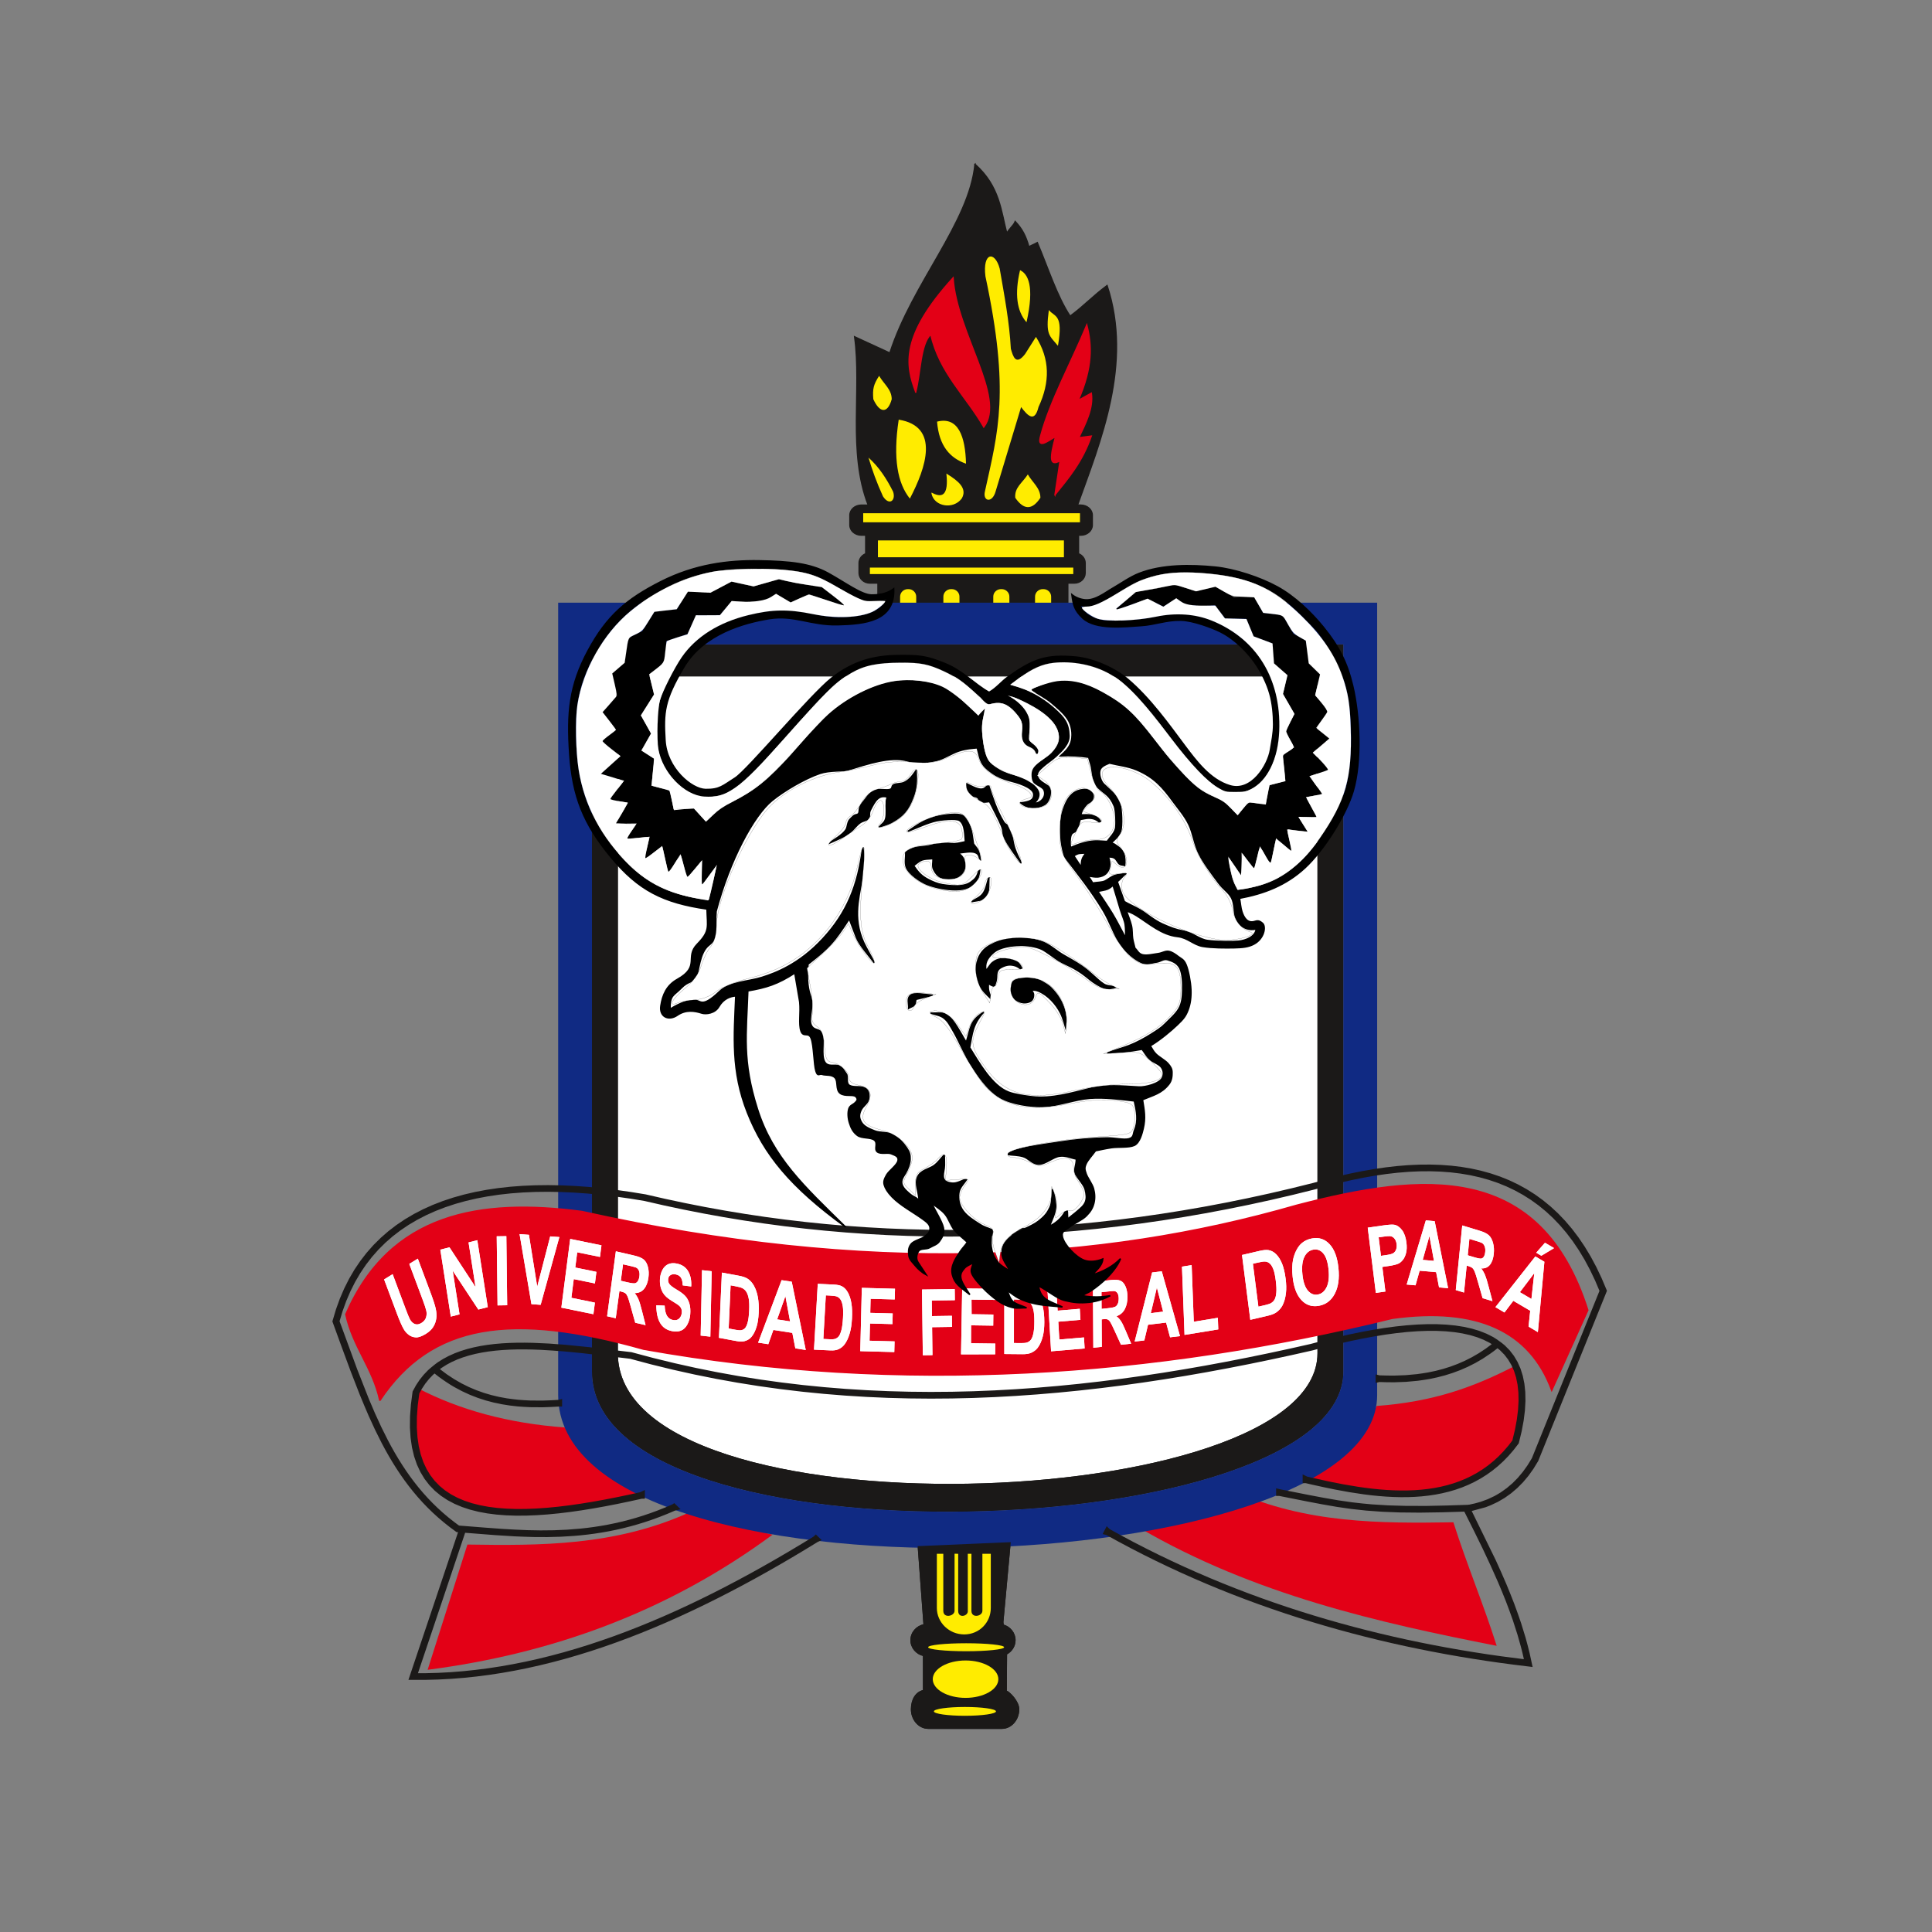 <?xml version="1.0" encoding="UTF-8" standalone="no"?>
<svg
   xmlns:osb="http://www.openswatchbook.org/uri/2009/osb"
   xmlns:dc="http://purl.org/dc/elements/1.1/"
   xmlns:cc="http://creativecommons.org/ns#"
   xmlns:rdf="http://www.w3.org/1999/02/22-rdf-syntax-ns#"
   xmlns:svg="http://www.w3.org/2000/svg"
   xmlns="http://www.w3.org/2000/svg"
   xmlns:sodipodi="http://sodipodi.sourceforge.net/DTD/sodipodi-0.dtd"
   xmlns:inkscape="http://www.inkscape.org/namespaces/inkscape"
   width="24"
   height="24"
   viewBox="0 0 6.35 6.35"
   version="1.1"
   id="svg8"
   inkscape:version="1.0.1 (3bc2e813f5, 2020-09-07)"
   sodipodi:docname="logo-ccsl.svg"
   inkscape:export-filename="/home/souzaluuk/Documentos/CCSL/CCSL-LOGO.svg.png"
   inkscape:export-xdpi="110"
   inkscape:export-ydpi="110">
  <rect x="0" y="0" width="6.35" height="6.35" fill="#808080" stroke="none"/>
  <defs
     id="defs2">
    <linearGradient
       id="linearGradient1020"
       osb:paint="solid">
      <stop
         style="stop-color:#000000;stop-opacity:1;"
         offset="0"
         id="stop1018" />
    </linearGradient>
    <inkscape:path-effect
       effect="spiro"
       id="path-effect964"
       is_visible="true"
       lpeversion="0" />
    <inkscape:path-effect
       effect="spiro"
       id="path-effect964-7"
       is_visible="true"
       lpeversion="0" />
  </defs>
  <sodipodi:namedview
     id="base"
     pagecolor="#ffffff"
     bordercolor="#666666"
     borderopacity="1.0"
     inkscape:pageopacity="0.0"
     inkscape:pageshadow="2"
     inkscape:zoom="36.222927"
     inkscape:cx="8.9624924"
     inkscape:cy="13.039078"
     inkscape:document-units="mm"
     inkscape:current-layer="g675"
     showgrid="false"
     units="px"
     inkscape:pagecheckerboard="true"
     borderlayer="false"
     showguides="false"
     inkscape:measure-start="-252.437,758.726"
     inkscape:measure-end="0,0"
     inkscape:window-width="1366"
     inkscape:window-height="709"
     inkscape:window-x="0"
     inkscape:window-y="0"
     inkscape:window-maximized="1"
     fit-margin-top="0"
     fit-margin-left="0"
     fit-margin-right="0"
     fit-margin-bottom="0"
     inkscape:document-rotation="0" />
  <g
     inkscape:label="Camada 1"
     inkscape:groupmode="layer"
     id="layer1"
     transform="translate(-191.006,-189.558)">
    <g
       inkscape:export-ydpi="110"
       inkscape:export-xdpi="110"
       id="g994"
       transform="matrix(0.338,0,0,0.33,126.391,193.927)">
      <g
         id="g986" />
    </g>
    <g
       inkscape:export-ydpi="110"
       inkscape:export-xdpi="110"
       id="g2530"
       transform="matrix(0.338,0,0,0.33,126.391,193.927)" />
    <g
       inkscape:export-ydpi="110"
       inkscape:export-xdpi="110"
       id="g1130"
       transform="matrix(0.018,0,0,0.017,191.935,190.314)">
      <g
         id="g675"
         transform="translate(-222.894,51.515)">
        <path
           d="m 282.726,32.698 h 130.499 c 0,37.709 0,95.986 0,133.697 0,31.912 -130.499,36.783 -130.499,0 0,-37.711 0,-95.987 0,-133.697 z"
           style="fill:#ffffff;fill-rule:evenodd;stroke-width:0.91"
           id="path1059"
           inkscape:connector-curvature="0" />
        <path
           d="m 279.375,28.602 h 137.202 c 0,39.647 0,100.917 0,140.565 0,33.551 -137.202,38.673 -137.202,0 0,-39.648 0,-100.918 0,-140.565 z m 4.726,6.174 h 127.75 c 0,36.915 0,93.965 0,130.881 0,31.24 -127.75,36.009 -127.75,0 0,-36.916 0,-93.966 0,-130.881 z"
           style="fill:#1b1918;fill-rule:evenodd;stroke-width:0.91"
           id="path1195"
           inkscape:connector-curvature="0" />
        <path
           d="m 354.445,218.201 c 1.244,0.361 2.161,1.537 2.161,2.922 v 0 c 0,1.149 -0.631,2.153 -1.555,2.669 l -0.045,7.173 c 0.588,0.207 2.276,2.009 2.276,3.516 v 0 c 0,2.02 -1.375,3.673 -3.055,3.673 h -13.444 c -1.68,0 -3.055,-1.653 -3.055,-3.673 v 0 c 0,-1.797 0.781,-3.303 2.203,-3.615 l -0.003,-6.786 c -1.309,-0.314 -2.292,-1.524 -2.292,-2.957 v 0 c 0,-1.456 1.014,-2.681 2.354,-2.971 0.005,-0.073 0.011,-0.145 0.017,-0.217 l -1.038,-14.878 c 5.582,-0.253 11.164,-0.506 16.746,-0.759 l -1.333,15.333 z"
           style="fill:#1b1918;fill-rule:evenodd;stroke-width:0.91"
           id="path1061"
           inkscape:connector-curvature="0" />
        <path
           d="m 354.445,218.201 c 1.244,0.361 2.161,1.537 2.161,2.922 v 0 c 0,1.149 -0.631,2.153 -1.555,2.669 l -0.045,7.173 c 0.588,0.207 2.276,2.009 2.276,3.516 v 0 c 0,2.02 -1.375,3.673 -3.055,3.673 h -13.444 c -1.68,0 -3.055,-1.653 -3.055,-3.673 v 0 c 0,-1.797 0.781,-3.303 2.203,-3.615 l -0.003,-6.786 c -1.309,-0.314 -2.292,-1.524 -2.292,-2.957 v 0 c 0,-1.456 1.014,-2.681 2.354,-2.971 0,0 0.017,-0.217 0.017,-0.217 l -1.038,-14.878 c 5.582,-0.253 11.164,-0.506 16.746,-0.759 l -1.333,15.333 z"
           style="fill:none;stroke:#1b1918;stroke-width:0.239;stroke-linecap:butt;stroke-linejoin:miter;stroke-dasharray:none"
           id="path1063"
           inkscape:connector-curvature="0" />
        <path
           d="m 349.31,-64.242 c -1.022,11.302 -11.453,23.004 -15.539,36.504 -2.145,-1.047 -4.291,-2.093 -6.436,-3.14 1.332,10.221 -1.284,22.239 2.479,32.544 h -1.253 c -1.151,0 -2.092,0.878 -2.092,1.951 v 1.922 c 0,1.073 0.941,1.951 2.092,1.951 h 0.798 v 3.583 c -0.709,0.292 -1.212,0.993 -1.212,1.805 v 1.921 c 0,1.074 0.877,1.952 1.951,1.952 h 1.497 v 8.018 h 34.665 v -8.018 h 1.218 c 1.073,0 1.95,-0.878 1.95,-1.951 v -1.922 c 0,-0.812 -0.502,-1.512 -1.212,-1.804 V 7.489 h 0.424 c 1.15,0 2.091,-0.878 2.091,-1.951 V 3.616 c 0,-1.073 -0.941,-1.951 -2.091,-1.951 h -0.606 c 4.182,-12.343 10.084,-27.3 5.398,-42.451 -2.656,2.093 -4.093,3.829 -6.749,5.922 -2.413,-3.879 -3.977,-9.185 -5.991,-14.223 -0.715,0.418 -0.821,0.391 -1.535,0.81 -0.571,-2.136 -1.229,-3.469 -2.497,-4.89 -0.306,0.836 -1.223,1.496 -1.529,2.333 -1.069,-4.29 -1.267,-9.117 -5.823,-13.407 z"
           style="fill:#1b1918;fill-rule:evenodd;stroke:#1b1918;stroke-width:0.239;stroke-linecap:butt;stroke-linejoin:miter;stroke-dasharray:none"
           id="path1065"
           inkscape:connector-curvature="0" />
        <path
           d="m 256.629,202.636 c -2.42,8.072 -4.84,16.144 -7.261,24.215 22.47,-3.085 43.66,-11.041 62.98,-26.119 -5.178,-1.384 -10.356,-2.768 -15.534,-4.151 -13.395,6.296 -26.791,6.277 -40.185,6.054 z"
           style="fill:#e30016;fill-rule:evenodd;stroke-width:0.91"
           id="path1075"
           inkscape:connector-curvature="0" />
        <path
           d="m 436.667,198.33 c 2.419,8.072 5.486,15.813 7.907,23.885 -21.458,-4.468 -44.344,-9.887 -65.243,-22.807 5.178,-1.384 11.972,-5.749 17.15,-7.132 13.395,6.296 26.79,6.277 40.186,6.054 z"
           style="fill:#e30016;fill-rule:evenodd;stroke-width:0.91"
           id="path1077"
           inkscape:connector-curvature="0" />
        <path
           d="m 447.951,168.063 c -7.517,4.132 -14.945,6.974 -25.305,7.778 -2.488,5.917 -5.253,10.838 -13.197,14.477 25.006,7.446 44.486,-1.484 38.503,-22.255 z"
           style="fill:#e30016;fill-rule:evenodd;stroke-width:0.91"
           id="path1079"
           inkscape:connector-curvature="0" />
        <path
           d="m 247.625,172.44 c 7.517,4.133 16.436,6.756 26.796,7.559 3.165,5.399 6.887,9.392 14.37,13.386 -27.223,5.845 -46.284,4.411 -41.166,-20.945 z"
           style="fill:#e30016;fill-rule:evenodd;stroke-width:0.91"
           id="path1081"
           inkscape:connector-curvature="0" />
        <path
           d="m 279.375,28.602 h 137.202 c 0,39.647 0,100.917 0,140.565 0,33.551 -137.202,38.673 -137.202,0 0,-39.648 0,-100.918 0,-140.565 z m 4.726,6.174 h 127.75 c 0,36.915 0,93.965 0,130.881 0,31.24 -127.75,36.009 -127.75,0 0,-36.916 0,-93.966 0,-130.881 z"
           style="fill:#1b1918;fill-rule:evenodd;stroke-width:0.91"
           id="path1083"
           inkscape:connector-curvature="0" />
        <path
           d="m 361.695,18.032 h 0.11 c 0.711,0 1.294,0.597 1.294,1.329 v 1.907 c 0,0.729 -0.583,1.329 -1.294,1.329 h -0.11 c -0.712,0 -1.295,-0.599 -1.295,-1.329 l 5.4e-4,-1.907 c 0,-0.732 0.582,-1.329 1.294,-1.329 z"
           style="fill:#ffec00;fill-rule:evenodd;stroke:#ffec00;stroke-width:0.239;stroke-linecap:butt;stroke-linejoin:miter;stroke-dasharray:none"
           id="path1185"
           inkscape:connector-curvature="0" />
        <path
           d="m 354.068,18.032 h 0.107 c 0.714,0 1.297,0.597 1.297,1.329 v 1.907 c 0,0.729 -0.582,1.329 -1.297,1.329 h -0.107 c -0.712,0 -1.297,-0.599 -1.297,-1.329 V 19.361 c 0,-0.732 0.585,-1.329 1.297,-1.329 z"
           style="fill:#ffec00;fill-rule:evenodd;stroke:#ffec00;stroke-width:0.239;stroke-linecap:butt;stroke-linejoin:miter;stroke-dasharray:none"
           id="path1183"
           inkscape:connector-curvature="0" />
        <path
           d="m 344.954,18.032 h 0.109 c 0.713,0 1.294,0.597 1.294,1.329 v 1.907 c 0,0.729 -0.582,1.329 -1.294,1.329 h -0.109 c -0.712,0 -1.295,-0.599 -1.295,-1.329 l 1.8e-4,-1.907 c 0,-0.732 0.583,-1.329 1.295,-1.329 z"
           style="fill:#ffec00;fill-rule:evenodd;stroke:#ffec00;stroke-width:0.239;stroke-linecap:butt;stroke-linejoin:miter;stroke-dasharray:none"
           id="path1181"
           inkscape:connector-curvature="0" />
        <path
           d="m 337.057,18.032 h 0.109 c 0.712,0 1.294,0.597 1.294,1.329 v 1.907 c 0,0.729 -0.582,1.329 -1.294,1.329 h -0.109 c -0.712,0 -1.295,-0.599 -1.295,-1.329 V 19.361 c 0,-0.732 0.583,-1.329 1.295,-1.329 z"
           style="fill:#ffec00;fill-rule:evenodd;stroke:#ffec00;stroke-width:0.239;stroke-linecap:butt;stroke-linejoin:miter;stroke-dasharray:none"
           id="path1179"
           inkscape:connector-curvature="0" />
        <path
           d="m 273.203,20.538 h 149.546 c 0,43.214 -4.4e-4,109.997 -4.4e-4,153.212 4.4e-4,36.57 -149.546,42.152 -149.546,0 0,-43.215 0,-109.998 0,-153.212 z m 6.172,8.064 h 137.202 c 0,39.647 0,100.917 0,140.565 0,33.551 -137.202,38.673 -137.202,0 0,-39.648 0,-100.918 0,-140.565 z"
           style="fill:#102a83;fill-rule:evenodd;stroke-width:0.91"
           id="path1085"
           inkscape:connector-curvature="0" />
        <path
           d="m 256.216,200.357 -8.618,27.152 1.419,-9.2e-4 2.281,-0.067 2.281,-0.13 2.281,-0.191 2.282,-0.253 2.281,-0.312 2.283,-0.371 2.283,-0.429 2.284,-0.484 2.284,-0.54 2.285,-0.595 2.285,-0.648 2.285,-0.7 2.286,-0.751 2.286,-0.801 2.287,-0.85 2.288,-0.897 2.288,-0.945 2.288,-0.99 2.288,-1.034 2.289,-1.078 2.29,-1.119 2.29,-1.162 2.29,-1.2 2.29,-1.24 2.291,-1.278 2.291,-1.314 2.291,-1.35 2.291,-1.384 2.292,-1.418 2.292,-1.45 2.235,-1.443 0.396,-0.406 1.064,1.091 -0.755,0.386 -2.274,1.469 -2.302,1.456 -2.303,1.425 -2.303,1.391 -2.304,1.357 -2.304,1.321 -2.304,1.285 -2.304,1.247 -2.306,1.209 -2.305,1.169 -2.306,1.128 -2.306,1.086 -2.307,1.042 -2.307,0.998 -2.307,0.952 -2.308,0.905 -2.308,0.858 -2.309,0.809 -2.309,0.758 -2.309,0.707 -2.31,0.655 -2.311,0.601 -2.311,0.547 -2.312,0.491 -2.312,0.434 -2.312,0.376 -2.313,0.316 -2.314,0.255 -2.314,0.195 -2.315,0.131 -2.314,0.067 -3.174,0.003 9.062,-28.553 -0.285,-0.023 -1.25,-0.978 -1.068,-0.897 -1.025,-0.923 -0.986,-0.951 -0.948,-0.977 -0.911,-1.004 -0.876,-1.03 -0.841,-1.057 -0.811,-1.082 -0.78,-1.108 -0.752,-1.133 -0.725,-1.158 -0.701,-1.183 -0.677,-1.208 -0.657,-1.233 -0.636,-1.257 -1.221,-2.587 -1.165,-2.683 c -0.572,-1.395 -1.127,-2.795 -1.669,-4.204 -0.55,-1.467 -1.089,-2.94 -1.62,-4.416 -1.134,-3.211 -2.238,-6.434 -3.344,-9.657 l 0.662,-2.35 0.706,-2.067 0.799,-1.968 0.89,-1.87 0.979,-1.771 1.068,-1.674 1.154,-1.578 1.237,-1.482 1.32,-1.387 1.4,-1.293 1.478,-1.2 1.552,-1.108 1.627,-1.017 1.698,-0.927 1.767,-0.839 1.835,-0.752 1.899,-0.666 1.963,-0.582 2.024,-0.499 2.085,-0.417 2.142,-0.337 2.199,-0.258 2.253,-0.18 2.307,-0.104 2.358,-0.029 2.407,0.044 2.455,0.118 2.501,0.188 2.546,0.258 2.589,0.327 2.63,0.395 2.683,0.462 3.624,0.877 3.612,0.812 3.626,0.756 3.64,0.696 3.653,0.638 3.666,0.579 3.68,0.519 3.693,0.46 3.707,0.401 3.72,0.341 3.734,0.28 3.748,0.219 3.76,0.159 3.776,0.097 3.788,0.035 3.802,-0.027 3.816,-0.088 3.83,-0.151 3.844,-0.214 3.858,-0.277 3.872,-0.34 3.885,-0.404 3.899,-0.467 3.913,-0.532 3.927,-0.597 3.942,-0.661 3.955,-0.726 3.969,-0.792 3.984,-0.858 3.997,-0.923 4.012,-0.99 4.022,-1.055 2.26,-0.663 2.245,-0.603 2.214,-0.537 2.184,-0.468 2.152,-0.398 2.119,-0.325 2.086,-0.252 2.052,-0.175 2.015,-0.096 1.98,-0.015 1.943,0.067 1.905,0.152 1.866,0.239 1.825,0.329 1.785,0.42 1.742,0.513 1.699,0.61 1.654,0.707 1.607,0.807 1.561,0.909 1.511,1.012 1.461,1.117 1.41,1.224 1.357,1.332 1.303,1.442 1.249,1.552 1.193,1.666 1.136,1.78 1.08,1.896 1.02,2.014 0.962,2.134 0.993,2.482 c -4.186,10.972 -8.374,21.944 -12.557,32.916 -0.279,0.509 -0.565,1.007 -0.866,1.501 l -0.915,1.355 -0.985,1.242 -1.052,1.126 -1.122,1.012 -1.188,0.895 -1.256,0.776 -1.323,0.658 -0.917,0.373 -2.515,0.719 4.4,9.529 c 0.667,1.54 1.316,3.087 1.943,4.647 0.489,1.242 0.961,2.49 1.418,3.747 0.441,1.25 0.861,2.504 1.262,3.769 0.287,0.943 0.562,1.888 0.824,2.84 0.249,0.946 0.483,1.894 0.704,2.848 l 0.572,2.781 -3.375,-0.438 -2.501,-0.352 -2.498,-0.38 -2.493,-0.407 -2.49,-0.435 -2.485,-0.463 -2.481,-0.492 -2.475,-0.521 -2.471,-0.55 -2.465,-0.58 -2.458,-0.61 -2.452,-0.64 -2.446,-0.67 -2.439,-0.702 -2.432,-0.733 -2.424,-0.766 -2.417,-0.796 -2.408,-0.83 -2.4,-0.862 -2.392,-0.895 -2.383,-0.928 -2.373,-0.963 -2.364,-0.996 -2.354,-1.032 -2.344,-1.065 -2.333,-1.101 -2.322,-1.137 -2.312,-1.172 -2.3,-1.209 -2.289,-1.245 -2.276,-1.282 -2.185,-1.273 -0.679,-0.174 0.743,-1.521 0.559,0.572 2.178,1.269 2.26,1.274 2.272,1.236 2.284,1.2 2.296,1.164 2.306,1.129 2.317,1.093 2.328,1.058 2.338,1.024 2.348,0.99 2.357,0.957 2.367,0.922 2.376,0.889 2.385,0.857 2.393,0.823 2.401,0.792 2.41,0.76 2.416,0.729 2.424,0.698 2.431,0.666 2.437,0.636 2.444,0.606 2.449,0.577 2.456,0.546 2.461,0.518 2.466,0.489 2.471,0.461 2.476,0.432 2.48,0.405 2.484,0.377 4.11,0.561 c -0.316,-1.585 -0.73,-3.153 -1.16,-4.707 -0.271,-0.935 -0.553,-1.864 -0.847,-2.791 -0.41,-1.246 -0.839,-2.482 -1.287,-3.714 -0.464,-1.242 -0.943,-2.474 -1.437,-3.701 -0.888,-2.163 -1.818,-4.302 -2.779,-6.431 -1.099,-2.408 -2.228,-4.797 -3.368,-7.185 -2.712,0.108 -5.421,0.175 -8.134,0.195 -1.216,-0.002 -2.431,-0.014 -3.646,-0.037 -1.078,-0.033 -2.152,-0.077 -3.228,-0.134 -0.975,-0.064 -1.946,-0.139 -2.919,-0.227 -0.909,-0.094 -1.813,-0.199 -2.718,-0.316 -0.878,-0.124 -1.752,-0.257 -2.626,-0.401 -3.526,-0.613 -7.023,-1.382 -10.527,-2.116 h -0.567 v -1.473 l 0.77,0.197 c 3.505,0.734 7.001,1.504 10.529,2.117 0.861,0.141 1.721,0.273 2.586,0.396 1.2,0.155 2.396,0.285 3.601,0.395 0.989,0.076 1.975,0.14 2.965,0.193 1.106,0.046 2.209,0.079 3.316,0.101 1.259,0.013 2.517,0.014 3.777,0.005 2.47,-0.037 4.937,-0.111 7.406,-0.21 l 0.353,-0.043 c 0.699,-0.138 1.376,-0.325 2.056,-0.544 0.434,-0.153 0.857,-0.318 1.282,-0.498 0.414,-0.19 0.816,-0.39 1.219,-0.607 0.395,-0.228 0.777,-0.463 1.158,-0.716 0.375,-0.266 0.737,-0.538 1.098,-0.827 0.356,-0.302 0.7,-0.612 1.039,-0.936 0.338,-0.341 0.661,-0.688 0.98,-1.049 0.318,-0.379 0.622,-0.764 0.921,-1.162 0.298,-0.419 0.584,-0.842 0.862,-1.276 0.272,-0.448 0.533,-0.898 0.786,-1.359 4.111,-10.783 8.228,-21.566 12.341,-32.35 l -0.791,-1.978 -0.938,-2.081 -0.993,-1.959 -1.047,-1.84 -1.1,-1.724 -1.151,-1.608 -1.203,-1.496 -1.253,-1.386 -1.302,-1.278 -1.351,-1.172 -1.399,-1.069 -1.447,-0.968 -1.493,-0.869 -1.539,-0.773 -1.585,-0.677 -1.631,-0.585 -1.675,-0.494 -1.719,-0.405 -1.763,-0.317 -1.805,-0.232 -1.848,-0.147 -1.889,-0.066 -1.929,0.015 -1.968,0.094 -2.007,0.171 -2.044,0.246 -2.081,0.319 -2.117,0.392 -2.15,0.461 -2.184,0.529 -2.217,0.595 -2.262,0.663 -4.048,1.062 -4.029,0.994 -4.016,0.928 -4.002,0.861 -3.988,0.795 -3.973,0.73 -3.961,0.664 -3.946,0.599 -3.932,0.535 -3.919,0.469 -3.905,0.406 -3.891,0.341 -3.878,0.278 -3.863,0.214 -3.85,0.153 -3.836,0.088 -3.822,0.027 -3.809,-0.036 -3.794,-0.098 -3.782,-0.159 -3.767,-0.221 -3.754,-0.282 -3.74,-0.342 -3.727,-0.403 -3.713,-0.463 -3.7,-0.523 -3.686,-0.582 -3.673,-0.642 -3.66,-0.7 -3.645,-0.759 -3.632,-0.816 -3.593,-0.869 -2.63,-0.454 -2.603,-0.39 -2.56,-0.323 -2.515,-0.255 -2.468,-0.186 -2.421,-0.115 -2.37,-0.044 -2.318,0.029 -2.266,0.102 -2.209,0.177 -2.153,0.252 -2.093,0.33 -2.033,0.406 -1.97,0.485 -1.906,0.565 -1.84,0.645 -1.774,0.727 -1.705,0.809 -1.634,0.893 -1.563,0.977 -1.49,1.063 -1.416,1.149 -1.34,1.238 -1.262,1.328 -1.185,1.419 -1.104,1.512 -1.024,1.605 -0.94,1.701 -0.856,1.799 -0.771,1.898 -0.682,1.999 -0.541,1.919 3.206,9.253 2.154,5.804 1.11,2.75 1.149,2.649 1.202,2.546 0.624,1.234 0.643,1.208 0.663,1.181 0.685,1.156 0.707,1.13 0.732,1.103 0.759,1.078 0.787,1.051 0.818,1.025 0.849,1 0.883,0.972 0.917,0.947 0.955,0.921 0.994,0.895 1.034,0.869 0.938,0.734 0.686,0.057 0.956,0.08 c 2.064,0.175 4.128,0.351 6.195,0.502 1.558,0.104 3.116,0.189 4.677,0.249 l 2.371,0.045 2.395,-0.025 2.422,-0.11 2.451,-0.208 1.237,-0.145 1.246,-0.174 1.254,-0.206 1.263,-0.239 1.271,-0.274 1.282,-0.31 1.291,-0.349 1.301,-0.387 1.312,-0.43 1.322,-0.473 1.333,-0.519 1.345,-0.565 1.314,-0.595 0.386,-0.263 1.152,1.181 -1.029,0.263 -1.33,0.603 -1.377,0.578 -1.365,0.531 -1.354,0.484 -1.344,0.441 -1.332,0.397 -1.323,0.357 -1.312,0.317 -1.302,0.28 -1.293,0.245 -1.283,0.211 -1.273,0.178 -1.264,0.148 -1.256,0.12 -2.484,0.16 -2.451,0.068 -2.419,-0.012 c -1.194,-0.03 -2.382,-0.076 -3.574,-0.135 -1.172,-0.069 -2.343,-0.147 -3.514,-0.233 -1.828,-0.143 -3.654,-0.3 -5.48,-0.455 z m -5.583,-30.799 -0.303,0.283 -0.722,0.801 -0.663,0.876 -0.601,0.957 -0.496,0.958 -0.282,2.268 -0.153,2.209 -0.017,2.052 0.114,1.899 0.239,1.751 0.36,1.607 0.476,1.469 0.586,1.335 0.692,1.209 0.796,1.089 0.896,0.976 0.994,0.868 1.091,0.766 1.187,0.666 1.278,0.571 1.369,0.479 1.455,0.388 1.537,0.303 1.616,0.219 1.69,0.139 1.76,0.063 1.825,-0.01 1.885,-0.079 1.943,-0.144 1.995,-0.206 2.043,-0.263 2.087,-0.317 2.127,-0.366 2.163,-0.411 2.194,-0.452 2.221,-0.489 2.174,-0.506 0.845,-0.432 v 1.691 h -0.56 l -2.187,0.509 -2.237,0.493 -2.211,0.456 -2.183,0.415 -2.15,0.37 -2.113,0.32 -2.072,0.267 -2.028,0.209 -1.98,0.147 -1.928,0.081 -1.873,0.011 -1.813,-0.065 -1.75,-0.144 -1.684,-0.229 -1.614,-0.317 -1.539,-0.411 -1.462,-0.511 -1.379,-0.616 -1.291,-0.725 -1.198,-0.84 -1.098,-0.958 -0.992,-1.081 -0.88,-1.205 -0.763,-1.332 -0.64,-1.459 -0.515,-1.59 -0.386,-1.721 -0.254,-1.856 -0.12,-1.995 0.018,-2.137 0.158,-2.285 0.315,-2.537 0.629,-1.216 0.661,-1.049 0.729,-0.965 0.797,-0.883 0.437,-0.409 0.778,-0.674 0.562,-0.444 0.974,-0.649 1.026,-0.578 1.074,-0.509 1.121,-0.444 1.163,-0.382 1.204,-0.324 1.241,-0.268 1.276,-0.217 1.309,-0.168 1.339,-0.123 1.367,-0.081 1.393,-0.042 1.416,-0.006 1.437,0.026 2.927,0.139 2.981,0.235 c 1.512,0.147 3.02,0.308 4.53,0.481 2.53,0.304 5.06,0.631 7.588,0.953 l 3.976,1.121 3.92,1.013 3.915,0.922 3.912,0.832 3.907,0.744 3.905,0.657 3.9,0.574 3.896,0.491 3.893,0.411 3.89,0.333 3.885,0.256 3.883,0.182 3.879,0.109 3.877,0.038 3.874,-0.031 3.872,-0.098 3.868,-0.164 3.866,-0.226 3.863,-0.287 3.86,-0.348 3.858,-0.405 3.856,-0.461 3.854,-0.515 3.852,-0.566 3.849,-0.615 3.848,-0.665 3.846,-0.71 3.845,-0.755 3.842,-0.797 3.841,-0.837 3.84,-0.876 3.829,-0.911 2.367,-0.661 2.336,-0.61 2.285,-0.551 2.231,-0.489 2.175,-0.426 2.117,-0.36 2.054,-0.292 1.991,-0.222 1.924,-0.149 1.854,-0.073 1.782,0.006 1.708,0.086 1.63,0.171 1.551,0.258 1.469,0.349 1.383,0.442 1.295,0.541 1.202,0.641 0.721,0.486 0.836,0.645 0.55,0.469 0.895,0.962 0.782,1.072 0.663,1.181 0.541,1.29 0.416,1.399 0.291,1.506 0.163,1.617 0.032,1.728 -0.098,1.841 -0.231,1.957 -0.365,2.077 -0.529,2.315 -0.95,1.305 -0.918,1.122 -0.954,1.037 -0.988,0.954 -1.021,0.874 -1.051,0.794 -1.081,0.719 -1.108,0.644 -1.133,0.573 -1.158,0.504 -1.18,0.438 -1.201,0.374 -1.221,0.314 -1.237,0.255 -1.254,0.2 -1.268,0.147 -1.283,0.098 -1.294,0.051 -1.305,0.006 -1.314,-0.035 -1.323,-0.073 -1.33,-0.111 -1.335,-0.143 -1.34,-0.174 -2.689,-0.431 -2.692,-0.522 c -1.344,-0.289 -2.684,-0.593 -4.021,-0.911 l -1.256,-0.309 h -0.556 v -1.691 l 0.848,0.434 c 1.3,0.32 2.602,0.628 3.908,0.925 l 2.658,0.554 2.652,0.472 1.32,0.199 1.314,0.172 1.307,0.14 1.297,0.107 1.289,0.072 1.277,0.034 1.264,-0.006 1.25,-0.049 1.236,-0.094 1.218,-0.141 1.2,-0.191 1.181,-0.244 1.161,-0.298 1.14,-0.355 1.117,-0.414 1.094,-0.476 1.069,-0.54 1.044,-0.606 1.017,-0.677 0.991,-0.748 0.963,-0.824 0.933,-0.901 0.903,-0.982 0.872,-1.066 0.771,-1.059 0.461,-2.021 0.354,-2.007 0.221,-1.877 0.093,-1.751 -0.031,-1.626 -0.151,-1.504 -0.267,-1.384 -0.378,-1.268 -0.485,-1.156 -0.589,-1.049 -0.691,-0.948 -0.792,-0.852 -0.457,-0.389 c -0.856,0.743 -1.778,1.401 -2.712,2.034 l -1.343,0.825 -1.362,0.729 -1.378,0.637 -1.392,0.55 -1.402,0.467 -1.411,0.389 -1.419,0.315 c -0.712,0.131 -1.42,0.246 -2.136,0.345 -0.714,0.083 -1.424,0.152 -2.139,0.207 -0.712,0.041 -1.423,0.068 -2.135,0.084 -0.914,0.005 -1.823,-0.01 -2.736,-0.048 l -0.696,0.178 v -1.654 l 0.721,0.184 c 0.899,0.037 1.794,0.052 2.694,0.048 0.691,-0.015 1.378,-0.042 2.069,-0.081 0.69,-0.053 1.376,-0.119 2.065,-0.2 0.689,-0.095 1.368,-0.205 2.053,-0.331 l 1.36,-0.302 1.351,-0.371 1.339,-0.446 1.326,-0.524 1.313,-0.607 1.297,-0.694 1.28,-0.786 1.261,-0.883 1.078,-0.851 -0.376,-0.254 -1.093,-0.583 -1.191,-0.497 -1.287,-0.411 -1.381,-0.328 -1.473,-0.245 -1.561,-0.164 -1.646,-0.084 -1.727,-0.005 -1.804,0.07 -1.88,0.145 -1.951,0.218 -2.019,0.287 -2.085,0.355 -2.147,0.421 -2.205,0.484 -2.262,0.545 -2.314,0.604 -2.38,0.665 -3.858,0.917 -3.851,0.878 -3.853,0.841 -3.856,0.799 -3.857,0.758 -3.86,0.713 -3.863,0.666 -3.864,0.618 -3.868,0.569 -3.87,0.517 -3.873,0.462 -3.876,0.407 -3.88,0.349 -3.882,0.29 -3.885,0.228 -3.888,0.164 -3.892,0.099 -3.895,0.031 -3.899,-0.038 -3.902,-0.109 -3.906,-0.183 -3.91,-0.257 -3.913,-0.335 -3.917,-0.414 -3.922,-0.495 -3.925,-0.577 -3.929,-0.662 -3.934,-0.748 -3.937,-0.838 -3.943,-0.928 -3.946,-1.02 -3.9,-1.101 c -2.997,-0.381 -5.992,-0.768 -8.993,-1.112 l -2.992,-0.305 c -1.468,-0.125 -2.93,-0.232 -4.399,-0.314 l -1.432,-0.056 -1.411,-0.026 -1.386,0.006 -1.358,0.041 -1.329,0.079 -1.298,0.12 -1.262,0.162 -1.224,0.209 -1.184,0.256 -1.142,0.307 -1.096,0.36 -1.048,0.414 -0.998,0.473 -0.946,0.533 -0.892,0.596 -0.335,0.263 1.278,1.012 1.328,0.925 1.339,0.815 1.353,0.71 1.364,0.611 1.375,0.519 1.388,0.431 1.399,0.35 1.41,0.274 c 0.712,0.11 1.419,0.203 2.136,0.279 0.719,0.062 1.435,0.107 2.158,0.139 0.727,0.018 1.451,0.023 2.179,0.016 0.962,-0.025 1.92,-0.069 2.881,-0.133 l 0.729,-0.187 v 1.473 h -0.61 c -0.994,0.067 -1.984,0.113 -2.978,0.139 -0.75,0.007 -1.495,0.002 -2.243,-0.017 -0.748,-0.033 -1.489,-0.08 -2.234,-0.144 l -1.482,-0.177 -1.477,-0.248 -1.468,-0.326 -1.461,-0.409 -1.451,-0.498 -1.44,-0.594 -1.428,-0.694 -1.414,-0.801 -0.702,-0.442 c -1.005,-0.678 -1.99,-1.384 -2.91,-2.183 z"
           style="fill:#1b1918;fill-rule:evenodd;stroke-width:0.91"
           id="path1091"
           inkscape:connector-curvature="0" />
        <path
           d="m 347.592,225.048 c 3.296,0 5.986,1.623 5.986,3.614 5.4e-4,1.992 -2.691,3.616 -5.986,3.616 -3.298,0 -5.99,-1.624 -5.99,-3.616 0,-1.99 2.691,-3.614 5.99,-3.614 z"
           style="fill:#ffec00;fill-rule:evenodd;stroke-width:0.91"
           id="path1093"
           inkscape:connector-curvature="0" />
        <path
           d="m 347.694,221.718 c 3.822,0 6.94,0.347 6.94,0.771 5.4e-4,0.425 -3.117,0.772 -6.94,0.772 -3.822,0 -6.94,-0.347 -6.94,-0.772 2.7e-4,-0.424 3.118,-0.771 6.94,-0.771 z"
           style="fill:#ffec00;fill-rule:evenodd;stroke-width:0.91"
           id="path1095"
           inkscape:connector-curvature="0" />
        <path
           d="m 347.479,234.038 c 3.122,0 5.67,0.382 5.67,0.852 0,0.469 -2.548,0.854 -5.67,0.854 -3.125,0 -5.673,-0.385 -5.673,-0.854 0,-0.47 2.548,-0.852 5.673,-0.852 z"
           style="fill:#ffec00;fill-rule:evenodd;stroke-width:0.91"
           id="path1097"
           inkscape:connector-curvature="0" />
        <path
           d="m 342.47,204.542 h 0.937 l 7.2e-4,10.903 c 0,1.689 2.294,1.205 2.294,0 l 0.004,-10.913 0.421,0.009 -0.005,10.903 c 0,1.72 2.103,1.191 2.001,0 l -0.004,-10.903 h 0.426 l -0.003,10.903 c 0,1.661 2.244,1.239 2.244,0 l -8.1e-4,-10.903 h 1.294 v 4.997 1.746 3.61 c 0,2.749 -2.049,4.997 -4.732,4.997 v 0 c -2.683,0 -4.879,-2.248 -4.879,-4.997 v -3.61 -1.746 z"
           style="fill:#ffec00;fill-rule:evenodd;stroke:#ffec00;stroke-width:0.239;stroke-linecap:butt;stroke-linejoin:miter;stroke-dasharray:none"
           id="path1099"
           inkscape:connector-curvature="0" />
        <path
           d="m 328.9,3.242 h 39.584 v 1.75 h -39.584 z"
           style="fill:#ffec00;fill-rule:evenodd;stroke-width:0.91"
           id="path1101"
           inkscape:connector-curvature="0" />
        <path
           d="m 330.121,13.754 h 37.138 v 1.251 h -37.138 z"
           style="fill:#ffec00;fill-rule:evenodd;stroke-width:0.91"
           id="path1103"
           inkscape:connector-curvature="0" />
        <path
           d="M 331.589,8.499 H 365.551 V 11.752 H 331.589 Z"
           style="fill:#ffec00;fill-rule:evenodd;stroke-width:0.91"
           id="path1105"
           inkscape:connector-curvature="0" />
        <path
           d="m 329.868,-7.514 c 0.661,2.386 1.513,4.869 2.645,7.496 1.145,1.876 2.385,0.815 1.851,-0.903 -1.189,-2.514 -2.6,-4.802 -4.495,-6.593 z m 5.516,-7.336 c 7.567,1.298 4.997,9.267 2.039,15.261 -2.232,-2.93 -3.119,-7.729 -2.039,-15.261 z m 7.002,0.383 c 3.888,-1.051 5.165,2.908 5.289,8.127 -2.934,-1.072 -4.94,-3.443 -5.289,-8.127 z m 8.833,-28.097 c 4.501,22.311 2.321,30.017 -0.084,41.55 -0.471,1.968 1.332,2.422 1.955,0 1.548,-5.423 3.094,-10.846 4.642,-16.27 1.279,1.802 2.483,3.003 3.177,0 2.148,-4.863 2.071,-9.316 -0.464,-13.568 -0.733,1.252 -1.247,2.054 -1.98,3.306 -1.678,2.298 -2.189,0.546 -2.604,-1.002 -0.26,-5.173 -1.195,-10.346 -2.039,-15.518 -0.874,-3.449 -3.152,-3.163 -2.603,1.501 z m 7.739,38.302 c -1.014,1.67 -2.454,2.513 -2.292,4.516 1.531,2.363 3.061,2.453 4.591,0 -0.01,-1.897 -1.366,-2.844 -2.299,-4.516 z m -27.151,-19.055 c -1.014,1.67 -1.22,2.513 -1.058,4.516 1.178,2.724 2.62,2.814 3.358,0 -0.01,-1.897 -1.366,-2.843 -2.299,-4.516 z m 32.655,-5.809 c -1.538,-1.982 -2.28,-2.065 -1.665,-6.922 1.036,1.387 2.688,0.709 1.665,6.922 z m -5.741,-4.556 c -1.781,-2.148 -2.202,-5.491 -1.18,-10.07 1.414,0.71 2.688,2.986 1.18,10.07 z"
           style="fill:#ffec00;fill-rule:evenodd;stroke-width:0.91"
           id="path1107"
           inkscape:connector-curvature="0" />
        <path
           d="m 341.492,-0.556 c 2.159,1.17 3.073,-0.042 2.74,-3.637 1.977,1.317 3.579,2.701 2.555,4.531 -1.495,2.106 -4.818,1.489 -5.295,-0.893 z"
           style="fill:#ffec00;fill-rule:evenodd;stroke:#ffec00;stroke-width:0.239;stroke-linecap:butt;stroke-linejoin:miter;stroke-dasharray:none"
           id="path1111"
           inkscape:connector-curvature="0" />
        <path
           d="m 338.491,-20.179 c -1.864,-5.19 -2.828,-10.852 6.821,-22.09 0.66,10.631 9.682,23.18 5.611,28.852 -3.228,-5.974 -8.105,-10.481 -9.682,-17.92 -1.907,1.916 -1.833,7.439 -2.751,11.158 z m 25.424,19.872 c 0.311,-2.196 0.622,-4.394 0.933,-6.591 -2.006,1.205 -1.833,-0.673 -0.83,-4.678 -1.456,0.891 -3.464,2.596 -2.698,-0.212 1.66,-6.591 5.603,-14.245 8.405,-21.367 0.945,3.816 1.101,8.193 -1.556,14.563 0.795,-0.46 1.591,-0.921 2.387,-1.382 0.403,2.87 -0.993,5.741 -2.283,8.611 0.761,-0.106 1.522,-0.213 2.283,-0.319 -1.632,4.984 -4.163,8.125 -6.641,11.374 z"
           style="fill:#e30016;fill-rule:evenodd;stroke:#e30016;stroke-width:0.239;stroke-linecap:butt;stroke-linejoin:miter;stroke-dasharray:none"
           id="path1113"
           inkscape:connector-curvature="0" />
        <path
           d="m 240.634,174.827 c 9.45,-15.118 24.207,-17.107 48.157,-9.946 47.227,8.945 93.62,5.249 136.704,-5.968 15.405,-2.254 25.114,2.387 29.127,13.925 2.201,-5.173 4.401,-10.345 6.602,-15.517 -8.638,-28.73 -30.012,-26.707 -53.206,-20.29 -35.988,10.975 -77.931,13.561 -130.49,1.194 -18.452,-2.564 -35.025,0.149 -43.108,19.892 1.294,6.366 4.919,10.344 6.214,16.71 z"
           style="fill:#e30016;fill-rule:evenodd;stroke:#e30016;stroke-width:0.239;stroke-linecap:butt;stroke-linejoin:miter;stroke-dasharray:none"
           id="path1121"
           inkscape:connector-curvature="0" />
        <path
           d="m 241.42,151.375 1.558,-1.016 2.37,6.708 c 0.376,1.063 0.64,1.74 0.789,2.031 0.246,0.462 0.55,0.767 0.908,0.908 0.359,0.144 0.757,0.073 1.192,-0.211 0.443,-0.288 0.724,-0.65 0.848,-1.087 0.121,-0.435 0.131,-0.881 0.028,-1.333 -0.104,-0.451 -0.329,-1.166 -0.676,-2.148 l -2.419,-6.85 1.559,-1.017 2.298,6.504 c 0.525,1.487 0.853,2.565 0.986,3.233 0.132,0.669 0.16,1.289 0.083,1.858 -0.077,0.57 -0.261,1.104 -0.552,1.602 -0.29,0.498 -0.741,0.946 -1.351,1.344 -0.738,0.481 -1.345,0.71 -1.822,0.682 -0.478,-0.023 -0.904,-0.183 -1.279,-0.475 -0.375,-0.293 -0.682,-0.654 -0.921,-1.088 -0.353,-0.643 -0.774,-1.655 -1.263,-3.042 z"
           style="fill:#ffffff;fill-rule:evenodd;stroke-width:0.91"
           id="path1123"
           inkscape:connector-curvature="0" />
        <path
           d="m 253.597,158.563 -1.913,-12.941 1.672,-0.454 4.763,7.699 -1.278,-8.643 1.597,-0.433 1.913,12.941 -1.725,0.468 -4.681,-7.507 1.248,8.437 z"
           style="fill:#ffffff;fill-rule:evenodd;stroke-width:0.91"
           id="path1125"
           inkscape:connector-curvature="0" />
        <path
           d="m 262.135,156.401 -0.152,-13.362 1.759,-0.029 0.152,13.362 z"
           style="fill:#ffffff;fill-rule:evenodd;stroke-width:0.91"
           id="path1127"
           inkscape:connector-curvature="0" />
        <path
           d="m 268.322,156.156 -2.168,-13.539 1.709,0.134 1.514,10.014 2.373,-9.71 1.671,0.13 -3.418,13.102 z"
           style="fill:#ffffff;fill-rule:evenodd;stroke-width:0.91"
           id="path1129"
           inkscape:connector-curvature="0" />
        <path
           d="m 273.784,156.833 1.618,-13.287 5.706,1.237 -0.274,2.248 -4.152,-0.9 -0.359,2.946 3.863,0.838 -0.272,2.238 -3.864,-0.837 -0.44,3.614 4.3,0.932 -0.273,2.239 z"
           style="fill:#ffffff;fill-rule:evenodd;stroke-width:0.91"
           id="path1131"
           inkscape:connector-curvature="0" />
        <path
           d="m 282.138,158.495 1.601,-12.552 3.323,0.812 c 0.835,0.205 1.426,0.467 1.777,0.786 0.35,0.318 0.601,0.793 0.756,1.425 0.153,0.632 0.184,1.317 0.089,2.06 -0.12,0.943 -0.393,1.676 -0.815,2.206 -0.424,0.529 -0.989,0.791 -1.695,0.783 0.301,0.401 0.537,0.823 0.71,1.259 0.173,0.438 0.387,1.188 0.639,2.259 l 0.641,2.681 -1.886,-0.461 -0.793,-3.01 c -0.281,-1.075 -0.479,-1.758 -0.597,-2.05 -0.117,-0.29 -0.253,-0.502 -0.408,-0.637 -0.155,-0.135 -0.414,-0.248 -0.775,-0.337 l -0.32,-0.079 -0.669,5.241 z m 2.502,-6.858 1.169,0.286 c 0.756,0.185 1.236,0.25 1.437,0.193 0.202,-0.057 0.372,-0.199 0.51,-0.422 0.138,-0.226 0.232,-0.526 0.28,-0.904 0.053,-0.423 0.027,-0.78 -0.08,-1.075 -0.107,-0.293 -0.284,-0.506 -0.532,-0.637 -0.124,-0.059 -0.507,-0.168 -1.146,-0.325 l -1.232,-0.302 z"
           style="fill:#ffffff;fill-rule:evenodd;stroke-width:0.91"
           id="path1133"
           inkscape:connector-curvature="0" />
        <path
           d="m 291.128,156.37 1.522,0.077 c 0.029,0.851 0.167,1.5 0.414,1.948 0.248,0.448 0.608,0.724 1.077,0.823 0.497,0.105 0.886,0.011 1.164,-0.28 0.279,-0.294 0.435,-0.673 0.469,-1.137 0.022,-0.297 -0.012,-0.564 -0.102,-0.795 -0.091,-0.232 -0.262,-0.454 -0.516,-0.663 -0.174,-0.143 -0.572,-0.413 -1.196,-0.813 -0.804,-0.512 -1.355,-1.052 -1.652,-1.616 -0.417,-0.793 -0.589,-1.688 -0.515,-2.687 0.048,-0.64 0.203,-1.218 0.466,-1.73 0.264,-0.512 0.613,-0.869 1.051,-1.074 0.438,-0.204 0.951,-0.243 1.539,-0.118 0.961,0.204 1.658,0.703 2.092,1.499 0.433,0.799 0.619,1.777 0.557,2.94 l -1.553,-0.216 c -0.018,-0.661 -0.126,-1.158 -0.322,-1.488 -0.197,-0.33 -0.513,-0.54 -0.948,-0.633 -0.449,-0.096 -0.812,-0.018 -1.089,0.232 -0.178,0.159 -0.279,0.404 -0.303,0.73 -0.022,0.299 0.035,0.571 0.172,0.814 0.175,0.31 0.627,0.692 1.358,1.144 0.73,0.452 1.263,0.872 1.6,1.261 0.338,0.389 0.587,0.876 0.751,1.461 0.163,0.585 0.214,1.275 0.155,2.071 -0.054,0.722 -0.226,1.372 -0.517,1.952 -0.29,0.578 -0.67,0.973 -1.139,1.187 -0.468,0.211 -1.034,0.248 -1.7,0.106 -0.968,-0.205 -1.683,-0.733 -2.147,-1.578 -0.464,-0.847 -0.693,-1.987 -0.689,-3.417 z"
           style="fill:#ffffff;fill-rule:evenodd;stroke-width:0.91"
           id="path1135"
           inkscape:connector-curvature="0" />
        <path
           d="m 400.059,148.345 1.003,8.299 1.295,-0.32 c 0.484,-0.119 0.829,-0.245 1.033,-0.379 0.269,-0.17 0.481,-0.403 0.637,-0.694 0.155,-0.29 0.257,-0.731 0.307,-1.322 0.051,-0.59 0.017,-1.37 -0.1,-2.337 -0.117,-0.969 -0.265,-1.699 -0.446,-2.188 -0.179,-0.489 -0.392,-0.854 -0.638,-1.093 -0.245,-0.237 -0.537,-0.367 -0.873,-0.39 -0.251,-0.021 -0.731,0.057 -1.438,0.231 z m 7.255,2.508 c -0.123,-1.282 -0.096,-2.386 0.082,-3.308 0.136,-0.681 0.347,-1.307 0.639,-1.883 0.291,-0.576 0.625,-1.027 1.006,-1.352 0.506,-0.437 1.11,-0.723 1.812,-0.859 1.272,-0.249 2.345,0.127 3.22,1.131 0.873,1.001 1.409,2.528 1.607,4.581 0.196,2.032 -0.03,3.696 -0.677,4.992 -0.646,1.298 -1.603,2.069 -2.871,2.316 -1.284,0.251 -2.359,-0.123 -3.226,-1.119 -0.868,-0.993 -1.398,-2.494 -1.591,-4.498 z m 1.787,-0.436 c 0.137,1.426 0.467,2.464 0.989,3.111 0.523,0.649 1.131,0.905 1.826,0.769 0.695,-0.136 1.229,-0.612 1.605,-1.429 0.374,-0.817 0.492,-1.956 0.352,-3.416 -0.139,-1.443 -0.46,-2.479 -0.963,-3.104 -0.5,-0.624 -1.111,-0.868 -1.829,-0.728 -0.719,0.141 -1.263,0.612 -1.632,1.416 -0.371,0.805 -0.487,1.933 -0.347,3.382 z m -11.03,-3.765 3.167,-0.782 c 0.715,-0.177 1.269,-0.23 1.663,-0.163 0.529,0.092 1.008,0.371 1.434,0.833 0.425,0.466 0.78,1.074 1.064,1.828 0.283,0.755 0.498,1.718 0.639,2.891 0.125,1.033 0.143,1.943 0.058,2.733 -0.104,0.965 -0.322,1.779 -0.651,2.441 -0.25,0.501 -0.615,0.936 -1.097,1.301 -0.361,0.272 -0.862,0.485 -1.501,0.643 l -3.262,0.806 z"
           style="fill:#ffffff;fill-rule:evenodd;stroke-width:0.91"
           id="path1137"
           inkscape:connector-curvature="0" />
        <path
           d="m 422.511,153.983 -1.484,-12.613 2.797,-0.427 c 1.059,-0.161 1.756,-0.203 2.093,-0.127 0.516,0.114 0.977,0.463 1.387,1.046 0.408,0.584 0.671,1.375 0.789,2.38 0.091,0.775 0.071,1.44 -0.059,1.998 -0.129,0.555 -0.324,1.009 -0.586,1.354 -0.262,0.346 -0.537,0.593 -0.834,0.737 -0.401,0.182 -0.995,0.336 -1.785,0.456 l -1.136,0.173 0.56,4.757 z m 0.509,-10.745 0.421,3.579 0.953,-0.145 c 0.687,-0.105 1.139,-0.241 1.354,-0.409 0.216,-0.167 0.373,-0.4 0.471,-0.702 0.099,-0.302 0.126,-0.638 0.082,-1.01 -0.053,-0.46 -0.19,-0.823 -0.409,-1.094 -0.22,-0.269 -0.476,-0.421 -0.766,-0.452 -0.214,-0.026 -0.635,0.009 -1.263,0.105 z"
           style="fill:#ffffff;fill-rule:evenodd;stroke-width:0.91"
           id="path1139"
           inkscape:connector-curvature="0" />
        <path
           d="m 433.123,147.792 -0.831,-4.802 -1.227,4.61 z m 2.581,5.279 -1.656,-0.155 -0.53,-2.942 -3.014,-0.281 -0.749,2.822 -1.616,-0.151 3.499,-12.406 1.611,0.151 z"
           style="fill:#ffffff;fill-rule:evenodd;stroke-width:0.91"
           id="path1141"
           inkscape:connector-curvature="0" />
        <path
           d="m 439.289,146.708 1.114,0.356 c 0.72,0.23 1.177,0.325 1.366,0.28 0.189,-0.046 0.347,-0.177 0.472,-0.393 0.125,-0.219 0.205,-0.514 0.241,-0.889 0.041,-0.421 0.005,-0.78 -0.104,-1.083 -0.11,-0.3 -0.283,-0.524 -0.521,-0.67 -0.118,-0.067 -0.484,-0.199 -1.093,-0.394 l -1.175,-0.376 z m -2.185,6.725 1.18,-12.489 3.167,1.013 c 0.797,0.255 1.364,0.553 1.704,0.894 0.34,0.34 0.59,0.831 0.753,1.474 0.162,0.643 0.209,1.331 0.139,2.071 -0.088,0.938 -0.327,1.657 -0.712,2.163 -0.387,0.505 -0.916,0.733 -1.584,0.683 0.296,0.421 0.53,0.858 0.707,1.305 0.176,0.45 0.397,1.214 0.664,2.302 l 0.68,2.727 -1.799,-0.576 -0.831,-3.065 c -0.294,-1.094 -0.501,-1.791 -0.621,-2.09 -0.118,-0.298 -0.252,-0.519 -0.402,-0.664 -0.151,-0.145 -0.399,-0.274 -0.744,-0.384 l -0.305,-0.098 -0.493,5.214 z"
           style="fill:#ffffff;fill-rule:evenodd;stroke-width:0.91"
           id="path1143"
           inkscape:connector-curvature="0" />
        <path
           d="m 452.094,161.56 -1.697,-1.056 0.299,-3.072 -3.089,-1.922 -1.61,2.256 -1.655,-1.03 7.291,-9.8 1.65,1.027 z m -1.178,-6.406 0.525,-4.993 -2.632,3.682 z m 0.873,-8.94 1.601,-1.927 1.66,1.033 -2.323,1.479 z"
           style="fill:#ffffff;fill-rule:evenodd;stroke-width:0.91"
           id="path1145"
           inkscape:connector-curvature="0" />
        <path
           d="m 299.225,162.234 0.244,-12.648 1.764,0.21 -0.244,12.648 z"
           style="fill:#ffffff;fill-rule:evenodd;stroke-width:0.91"
           id="path1147"
           inkscape:connector-curvature="0" />
        <path
           d="m 304.69,152.519 -0.355,8.35 1.258,0.246 c 0.471,0.092 0.812,0.119 1.023,0.078 0.277,-0.048 0.511,-0.179 0.703,-0.391 0.19,-0.212 0.354,-0.588 0.491,-1.132 0.139,-0.541 0.228,-1.3 0.27,-2.273 0.042,-0.975 0.017,-1.735 -0.077,-2.279 -0.091,-0.544 -0.233,-0.983 -0.425,-1.315 -0.191,-0.331 -0.444,-0.58 -0.755,-0.745 -0.229,-0.127 -0.691,-0.257 -1.376,-0.391 z m -1.592,-2.463 3.077,0.602 c 0.695,0.136 1.22,0.321 1.576,0.553 0.48,0.313 0.883,0.784 1.209,1.407 0.324,0.625 0.56,1.357 0.708,2.199 0.148,0.842 0.197,1.853 0.147,3.032 -0.043,1.039 -0.167,1.917 -0.37,2.634 -0.247,0.877 -0.578,1.561 -0.988,2.053 -0.312,0.372 -0.72,0.632 -1.226,0.774 -0.379,0.106 -0.879,0.096 -1.501,-0.025 l -3.169,-0.62 z"
           style="fill:#ffffff;fill-rule:evenodd;stroke-width:0.91"
           id="path1149"
           inkscape:connector-curvature="0" />
        <path
           d="m 318.413,165.016 -1.904,-0.311 -0.55,-2.993 -3.465,-0.565 -0.921,2.753 -1.858,-0.303 4.287,-12.079 1.851,0.302 z m -2.862,-5.523 -0.856,-4.881 -1.508,4.495 z"
           style="fill:#ffffff;fill-rule:evenodd;stroke-width:0.91"
           id="path1151"
           inkscape:connector-curvature="0" />
        <path
           d="m 320.605,152.227 2.902,0.143 c 0.655,0.032 1.149,0.139 1.483,0.318 0.45,0.243 0.824,0.653 1.123,1.229 0.298,0.579 0.511,1.278 0.638,2.099 0.128,0.822 0.16,1.828 0.095,3.019 -0.056,1.048 -0.186,1.947 -0.387,2.697 -0.247,0.917 -0.569,1.651 -0.964,2.206 -0.299,0.42 -0.689,0.742 -1.171,0.961 -0.36,0.163 -0.832,0.228 -1.419,0.199 l -2.987,-0.147 z m 1.471,2.231 -0.455,8.427 1.186,0.059 c 0.444,0.022 0.766,-0.003 0.967,-0.075 0.262,-0.09 0.486,-0.257 0.669,-0.497 0.182,-0.241 0.343,-0.643 0.481,-1.208 0.139,-0.564 0.234,-1.338 0.288,-2.321 0.053,-0.984 0.04,-1.742 -0.04,-2.274 -0.079,-0.532 -0.206,-0.95 -0.384,-1.255 -0.176,-0.303 -0.411,-0.515 -0.702,-0.634 -0.217,-0.093 -0.65,-0.154 -1.297,-0.186 z"
           style="fill:#ffffff;fill-rule:evenodd;stroke-width:0.91"
           id="path1153"
           inkscape:connector-curvature="0" />
        <path
           d="m 328.365,165.243 0.286,-12.237 6.055,0.172 -0.048,2.07 -4.407,-0.125 -0.063,2.714 4.1,0.116 -0.048,2.062 -4.1,-0.117 -0.078,3.329 4.564,0.13 -0.048,2.062 z"
           style="fill:#ffffff;fill-rule:evenodd;stroke-width:0.91"
           id="path1155"
           inkscape:connector-curvature="0" />
        <path
           d="m 339.788,166.039 -0.152,-12.708 5.974,-0.092 0.026,2.15 -4.215,0.065 0.036,3.009 3.638,-0.056 0.026,2.148 -3.639,0.057 0.066,5.401 z"
           style="fill:#ffffff;fill-rule:evenodd;stroke-width:0.91"
           id="path1157"
           inkscape:connector-curvature="0" />
        <path
           d="m 346.765,165.867 0.211,-12.745 6.22,0.059 -0.025,2.157 -4.493,-0.063 0.018,2.827 3.968,0.062 -0.025,2.148 -4.041,-0.063 -0.011,3.468 4.434,0.061 -0.024,2.073 z"
           style="fill:#ffffff;fill-rule:evenodd;stroke-width:0.91"
           id="path1159"
           inkscape:connector-curvature="0" />
        <path
           d="m 356.424,155.256 v 8.417 l 1.315,0.013 c 0.491,0.006 0.846,-0.031 1.063,-0.112 0.285,-0.099 0.522,-0.274 0.711,-0.521 0.187,-0.246 0.341,-0.653 0.459,-1.222 0.12,-0.567 0.179,-1.343 0.179,-2.324 0,-0.984 -0.06,-1.739 -0.179,-2.265 -0.118,-0.528 -0.285,-0.939 -0.499,-1.237 -0.213,-0.295 -0.486,-0.497 -0.814,-0.605 -0.245,-0.084 -0.728,-0.129 -1.444,-0.136 z m -1.759,-2.168 3.216,0.032 c 0.727,0.007 1.278,0.095 1.659,0.261 0.512,0.225 0.95,0.62 1.315,1.183 0.364,0.565 0.64,1.253 0.831,2.067 0.191,0.813 0.286,1.815 0.286,3.005 0,1.047 -0.089,1.948 -0.268,2.703 -0.217,0.923 -0.529,1.668 -0.932,2.237 -0.306,0.43 -0.718,0.765 -1.238,1.001 -0.388,0.176 -0.907,0.26 -1.557,0.253 l -3.311,-0.033 z"
           style="fill:#ffffff;fill-rule:evenodd;stroke-width:0.91"
           id="path1161"
           inkscape:connector-curvature="0" />
        <path
           d="m 363.208,165.275 -0.703,-12.665 5.972,-0.536 0.119,2.144 -4.346,0.389 0.155,2.809 4.043,-0.363 0.119,2.133 -4.044,0.363 0.191,3.445 4.501,-0.404 0.118,2.134 z"
           style="fill:#ffffff;fill-rule:evenodd;stroke-width:0.91"
           id="path1163"
           inkscape:connector-curvature="0" />
        <path
           d="m 372.429,157.073 1.149,-0.132 c 0.744,-0.085 1.209,-0.19 1.394,-0.315 0.185,-0.126 0.328,-0.322 0.432,-0.588 0.103,-0.267 0.154,-0.591 0.151,-0.973 -0.002,-0.428 -0.073,-0.765 -0.213,-1.013 -0.14,-0.246 -0.336,-0.391 -0.589,-0.43 -0.125,-0.015 -0.503,0.013 -1.131,0.086 l -1.212,0.139 z m -1.509,7.517 -0.075,-12.717 3.267,-0.376 c 0.822,-0.094 1.418,-0.047 1.793,0.139 0.374,0.186 0.673,0.558 0.901,1.117 0.227,0.558 0.344,1.211 0.348,1.964 0.005,0.955 -0.16,1.761 -0.495,2.421 -0.335,0.66 -0.841,1.112 -1.514,1.351 0.338,0.284 0.616,0.61 0.837,0.971 0.222,0.363 0.52,1.015 0.896,1.963 l 0.953,2.373 -1.855,0.213 -1.139,-2.638 c -0.405,-0.943 -0.681,-1.535 -0.83,-1.776 -0.148,-0.241 -0.305,-0.399 -0.469,-0.475 -0.166,-0.076 -0.427,-0.095 -0.782,-0.055 l -0.315,0.037 0.031,5.308 z"
           style="fill:#ffffff;fill-rule:evenodd;stroke-width:0.91"
           id="path1165"
           inkscape:connector-curvature="0" />
        <path
           d="m 383.67,157.603 -1.146,-4.659 -1.106,4.947 z m 3.079,4.731 -1.813,0.233 -0.727,-2.85 -3.3,0.422 -0.675,3.028 -1.768,0.226 3.19,-13.36 1.763,-0.225 z"
           style="fill:#ffffff;fill-rule:evenodd;stroke-width:0.91"
           id="path1167"
           inkscape:connector-curvature="0" />
        <path
           d="m 387.575,162.103 -0.467,-13.197 1.768,-0.305 0.387,10.955 4.394,-0.758 0.079,2.242 z"
           style="fill:#ffffff;fill-rule:evenodd;stroke-width:0.91"
           id="path1169"
           inkscape:connector-curvature="0" />
        <path
           d="m 354.445,218.201 c 1.244,0.361 2.161,1.537 2.161,2.922 v 0 c 0,1.149 -0.631,2.153 -1.555,2.669 l -0.045,7.173 c 0.588,0.207 2.276,2.009 2.276,3.516 v 0 c 0,2.02 -1.375,3.673 -3.055,3.673 h -13.444 c -1.68,0 -3.055,-1.653 -3.055,-3.673 v 0 c 0,-1.797 0.781,-3.303 2.203,-3.615 l -0.003,-6.786 c -1.309,-0.314 -2.292,-1.524 -2.292,-2.957 v 0 c 0,-1.456 1.014,-2.681 2.354,-2.971 0.005,-0.073 0.011,-0.145 0.017,-0.217 l -1.038,-14.878 c 5.582,-0.253 11.164,-0.506 16.746,-0.759 l -1.333,15.333 z"
           style="fill:#1b1918;fill-rule:evenodd;stroke-width:0.91"
           id="path1173"
           inkscape:connector-curvature="0" />
        <path
           d="m 354.445,218.201 c 1.244,0.361 2.161,1.537 2.161,2.922 v 0 c 0,1.149 -0.631,2.153 -1.555,2.669 l -0.045,7.173 c 0.588,0.207 2.276,2.009 2.276,3.516 v 0 c 0,2.02 -1.375,3.673 -3.055,3.673 h -13.444 c -1.68,0 -3.055,-1.653 -3.055,-3.673 v 0 c 0,-1.797 0.781,-3.303 2.203,-3.615 l -0.003,-6.786 c -1.309,-0.314 -2.292,-1.524 -2.292,-2.957 v 0 c 0,-1.456 1.014,-2.681 2.354,-2.971 0,0 0.017,-0.217 0.017,-0.217 l -1.038,-14.878 c 5.582,-0.253 11.164,-0.506 16.746,-0.759 l -1.333,15.333 z"
           style="fill:none;stroke:#1b1918;stroke-width:0.239;stroke-linecap:butt;stroke-linejoin:miter;stroke-dasharray:none"
           id="path1175"
           inkscape:connector-curvature="0" />
        <path
           d="m 347.592,225.048 c 3.296,0 5.986,1.623 5.986,3.614 5.4e-4,1.992 -2.691,3.616 -5.986,3.616 -3.298,0 -5.99,-1.624 -5.99,-3.616 0,-1.99 2.691,-3.614 5.99,-3.614 z"
           style="fill:#ffec00;fill-rule:evenodd;stroke-width:0.91"
           id="path1205"
           inkscape:connector-curvature="0" />
        <path
           d="m 347.694,221.718 c 3.822,0 6.94,0.347 6.94,0.771 5.4e-4,0.425 -3.117,0.772 -6.94,0.772 -3.822,0 -6.94,-0.347 -6.94,-0.772 2.7e-4,-0.424 3.118,-0.771 6.94,-0.771 z"
           style="fill:#ffec00;fill-rule:evenodd;stroke-width:0.91"
           id="path1207"
           inkscape:connector-curvature="0" />
        <path
           d="m 347.479,234.038 c 3.122,0 5.67,0.382 5.67,0.852 0,0.469 -2.548,0.854 -5.67,0.854 -3.125,0 -5.673,-0.385 -5.673,-0.854 0,-0.47 2.548,-0.852 5.673,-0.852 z"
           style="fill:#ffec00;fill-rule:evenodd;stroke-width:0.91"
           id="path1209"
           inkscape:connector-curvature="0" />
        <path
           d="m 342.47,204.542 h 0.937 l 7.2e-4,10.903 c 0,1.689 2.294,1.205 2.294,0 l 0.004,-10.913 0.421,0.009 -0.005,10.903 c 0,1.72 2.103,1.191 2.001,0 l -0.004,-10.903 h 0.426 l -0.003,10.903 c 0,1.661 2.244,1.239 2.244,0 l -8.1e-4,-10.903 h 1.294 v 4.997 1.746 3.61 c 0,2.749 -2.049,4.997 -4.732,4.997 v 0 c -2.683,0 -4.879,-2.248 -4.879,-4.997 v -3.61 -1.746 z"
           style="fill:#ffec00;fill-rule:evenodd;stroke:#ffec00;stroke-width:0.239;stroke-linecap:butt;stroke-linejoin:miter;stroke-dasharray:none"
           id="path1211"
           inkscape:connector-curvature="0" />
        <path
           d="m 241.42,151.375 1.558,-1.016 2.37,6.708 c 0.376,1.063 0.64,1.74 0.789,2.031 0.246,0.462 0.55,0.767 0.908,0.908 0.359,0.144 0.757,0.073 1.192,-0.211 0.443,-0.288 0.724,-0.65 0.848,-1.087 0.121,-0.435 0.131,-0.881 0.028,-1.333 -0.104,-0.451 -0.329,-1.166 -0.676,-2.148 l -2.419,-6.85 1.559,-1.017 2.298,6.504 c 0.525,1.487 0.853,2.565 0.986,3.233 0.132,0.669 0.16,1.289 0.083,1.858 -0.077,0.57 -0.261,1.104 -0.552,1.602 -0.29,0.498 -0.741,0.946 -1.351,1.344 -0.738,0.481 -1.345,0.71 -1.822,0.682 -0.478,-0.023 -0.904,-0.183 -1.279,-0.475 -0.375,-0.293 -0.682,-0.654 -0.921,-1.088 -0.353,-0.643 -0.774,-1.655 -1.263,-3.042 z"
           style="fill:#ffffff;fill-rule:evenodd;stroke-width:0.91"
           id="path1235"
           inkscape:connector-curvature="0" />
        <path
           d="m 253.597,158.563 -1.913,-12.941 1.672,-0.454 4.763,7.699 -1.278,-8.643 1.597,-0.433 1.913,12.941 -1.725,0.468 -4.681,-7.507 1.248,8.437 z"
           style="fill:#ffffff;fill-rule:evenodd;stroke-width:0.91"
           id="path1237-6"
           inkscape:connector-curvature="0" />
        <path
           d="m 262.135,156.401 -0.152,-13.362 1.759,-0.029 0.152,13.362 z"
           style="fill:#ffffff;fill-rule:evenodd;stroke-width:0.91"
           id="path1239-7"
           inkscape:connector-curvature="0" />
        <path
           d="m 268.322,156.156 -2.168,-13.539 1.709,0.134 1.514,10.014 2.373,-9.71 1.671,0.13 -3.418,13.102 z"
           style="fill:#ffffff;fill-rule:evenodd;stroke-width:0.91"
           id="path1241-5"
           inkscape:connector-curvature="0" />
        <path
           d="m 273.784,156.833 1.618,-13.287 5.706,1.237 -0.274,2.248 -4.152,-0.9 -0.359,2.946 3.863,0.838 -0.272,2.238 -3.864,-0.837 -0.44,3.614 4.3,0.932 -0.273,2.239 z"
           style="fill:#ffffff;fill-rule:evenodd;stroke-width:0.91"
           id="path1243-3"
           inkscape:connector-curvature="0" />
        <path
           d="m 282.138,158.495 1.601,-12.552 3.323,0.812 c 0.835,0.205 1.426,0.467 1.777,0.786 0.35,0.318 0.601,0.793 0.756,1.425 0.153,0.632 0.184,1.317 0.089,2.06 -0.12,0.943 -0.393,1.676 -0.815,2.206 -0.424,0.529 -0.989,0.791 -1.695,0.783 0.301,0.401 0.537,0.823 0.71,1.259 0.173,0.438 0.387,1.188 0.639,2.259 l 0.641,2.681 -1.886,-0.461 -0.793,-3.01 c -0.281,-1.075 -0.479,-1.758 -0.597,-2.05 -0.117,-0.29 -0.253,-0.502 -0.408,-0.637 -0.155,-0.135 -0.414,-0.248 -0.775,-0.337 l -0.32,-0.079 -0.669,5.241 z m 2.502,-6.858 1.169,0.286 c 0.756,0.185 1.236,0.25 1.437,0.193 0.202,-0.057 0.372,-0.199 0.51,-0.422 0.138,-0.226 0.232,-0.526 0.28,-0.904 0.053,-0.423 0.027,-0.78 -0.08,-1.075 -0.107,-0.293 -0.284,-0.506 -0.532,-0.637 -0.124,-0.059 -0.507,-0.168 -1.146,-0.325 l -1.232,-0.302 z"
           style="fill:#ffffff;fill-rule:evenodd;stroke-width:0.91"
           id="path1245"
           inkscape:connector-curvature="0" />
        <path
           d="m 291.128,156.37 1.522,0.077 c 0.029,0.851 0.167,1.5 0.414,1.948 0.248,0.448 0.608,0.724 1.077,0.823 0.497,0.105 0.886,0.011 1.164,-0.28 0.279,-0.294 0.435,-0.673 0.469,-1.137 0.022,-0.297 -0.012,-0.564 -0.102,-0.795 -0.091,-0.232 -0.262,-0.454 -0.516,-0.663 -0.174,-0.143 -0.572,-0.413 -1.196,-0.813 -0.804,-0.512 -1.355,-1.052 -1.652,-1.616 -0.417,-0.793 -0.589,-1.688 -0.515,-2.687 0.048,-0.64 0.203,-1.218 0.466,-1.73 0.264,-0.512 0.613,-0.869 1.051,-1.074 0.438,-0.204 0.951,-0.243 1.539,-0.118 0.961,0.204 1.658,0.703 2.092,1.499 0.433,0.799 0.619,1.777 0.557,2.94 l -1.553,-0.216 c -0.018,-0.661 -0.126,-1.158 -0.322,-1.488 -0.197,-0.33 -0.513,-0.54 -0.948,-0.633 -0.449,-0.096 -0.812,-0.018 -1.089,0.232 -0.178,0.159 -0.279,0.404 -0.303,0.73 -0.022,0.299 0.035,0.571 0.172,0.814 0.175,0.31 0.627,0.692 1.358,1.144 0.73,0.452 1.263,0.872 1.6,1.261 0.338,0.389 0.587,0.876 0.751,1.461 0.163,0.585 0.214,1.275 0.155,2.071 -0.054,0.722 -0.226,1.372 -0.517,1.952 -0.29,0.578 -0.67,0.973 -1.139,1.187 -0.468,0.211 -1.034,0.248 -1.7,0.106 -0.968,-0.205 -1.683,-0.733 -2.147,-1.578 -0.464,-0.847 -0.693,-1.987 -0.689,-3.417 z"
           style="fill:#ffffff;fill-rule:evenodd;stroke-width:0.91"
           id="path1247"
           inkscape:connector-curvature="0" />
        <path
           d="m 400.059,148.345 1.003,8.299 1.295,-0.32 c 0.484,-0.119 0.829,-0.245 1.033,-0.379 0.269,-0.17 0.481,-0.403 0.637,-0.694 0.155,-0.29 0.257,-0.731 0.307,-1.322 0.051,-0.59 0.017,-1.37 -0.1,-2.337 -0.117,-0.969 -0.265,-1.699 -0.446,-2.188 -0.179,-0.489 -0.392,-0.854 -0.638,-1.093 -0.245,-0.237 -0.537,-0.367 -0.873,-0.39 -0.251,-0.021 -0.731,0.057 -1.438,0.231 z m 7.255,2.508 c -0.123,-1.282 -0.096,-2.386 0.082,-3.308 0.136,-0.681 0.347,-1.307 0.639,-1.883 0.291,-0.576 0.625,-1.027 1.006,-1.352 0.506,-0.437 1.11,-0.723 1.812,-0.859 1.272,-0.249 2.345,0.127 3.22,1.131 0.873,1.001 1.409,2.528 1.607,4.581 0.196,2.032 -0.03,3.696 -0.677,4.992 -0.646,1.298 -1.603,2.069 -2.871,2.316 -1.284,0.251 -2.359,-0.123 -3.226,-1.119 -0.868,-0.993 -1.398,-2.494 -1.591,-4.498 z m 1.787,-0.436 c 0.137,1.426 0.467,2.464 0.989,3.111 0.523,0.649 1.131,0.905 1.826,0.769 0.695,-0.136 1.229,-0.612 1.605,-1.429 0.374,-0.817 0.492,-1.956 0.352,-3.416 -0.139,-1.443 -0.46,-2.479 -0.963,-3.104 -0.5,-0.624 -1.111,-0.868 -1.829,-0.728 -0.719,0.141 -1.263,0.612 -1.632,1.416 -0.371,0.805 -0.487,1.933 -0.347,3.382 z m -11.03,-3.765 3.167,-0.782 c 0.715,-0.177 1.269,-0.23 1.663,-0.163 0.529,0.092 1.008,0.371 1.434,0.833 0.425,0.466 0.78,1.074 1.064,1.828 0.283,0.755 0.498,1.718 0.639,2.891 0.125,1.033 0.143,1.943 0.058,2.733 -0.104,0.965 -0.322,1.779 -0.651,2.441 -0.25,0.501 -0.615,0.936 -1.097,1.301 -0.361,0.272 -0.862,0.485 -1.501,0.643 l -3.262,0.806 z"
           style="fill:#ffffff;fill-rule:evenodd;stroke-width:0.91"
           id="path1249"
           inkscape:connector-curvature="0" />
        <path
           d="m 422.511,153.983 -1.484,-12.613 2.797,-0.427 c 1.059,-0.161 1.756,-0.203 2.093,-0.127 0.516,0.114 0.977,0.463 1.387,1.046 0.408,0.584 0.671,1.375 0.789,2.38 0.091,0.775 0.071,1.44 -0.059,1.998 -0.129,0.555 -0.324,1.009 -0.586,1.354 -0.262,0.346 -0.537,0.593 -0.834,0.737 -0.401,0.182 -0.995,0.336 -1.785,0.456 l -1.136,0.173 0.56,4.757 z m 0.509,-10.745 0.421,3.579 0.953,-0.145 c 0.687,-0.105 1.139,-0.241 1.354,-0.409 0.216,-0.167 0.373,-0.4 0.471,-0.702 0.099,-0.302 0.126,-0.638 0.082,-1.01 -0.053,-0.46 -0.19,-0.823 -0.409,-1.094 -0.22,-0.269 -0.476,-0.421 -0.766,-0.452 -0.214,-0.026 -0.635,0.009 -1.263,0.105 z"
           style="fill:#ffffff;fill-rule:evenodd;stroke-width:0.91"
           id="path1251"
           inkscape:connector-curvature="0" />
        <path
           d="m 433.123,147.792 -0.831,-4.802 -1.227,4.61 z m 2.581,5.279 -1.656,-0.155 -0.53,-2.942 -3.014,-0.281 -0.749,2.822 -1.616,-0.151 3.499,-12.406 1.611,0.151 z"
           style="fill:#ffffff;fill-rule:evenodd;stroke-width:0.91"
           id="path1253"
           inkscape:connector-curvature="0" />
        <path
           d="m 439.289,146.708 1.114,0.356 c 0.72,0.23 1.177,0.325 1.366,0.28 0.189,-0.046 0.347,-0.177 0.472,-0.393 0.125,-0.219 0.205,-0.514 0.241,-0.889 0.041,-0.421 0.005,-0.78 -0.104,-1.083 -0.11,-0.3 -0.283,-0.524 -0.521,-0.67 -0.118,-0.067 -0.484,-0.199 -1.093,-0.394 l -1.175,-0.376 z m -2.185,6.725 1.18,-12.489 3.167,1.013 c 0.797,0.255 1.364,0.553 1.704,0.894 0.34,0.34 0.59,0.831 0.753,1.474 0.162,0.643 0.209,1.331 0.139,2.071 -0.088,0.938 -0.327,1.657 -0.712,2.163 -0.387,0.505 -0.916,0.733 -1.584,0.683 0.296,0.421 0.53,0.858 0.707,1.305 0.176,0.45 0.397,1.214 0.664,2.302 l 0.68,2.727 -1.799,-0.576 -0.831,-3.065 c -0.294,-1.094 -0.501,-1.791 -0.621,-2.09 -0.118,-0.298 -0.252,-0.519 -0.402,-0.664 -0.151,-0.145 -0.399,-0.274 -0.744,-0.384 l -0.305,-0.098 -0.493,5.214 z"
           style="fill:#ffffff;fill-rule:evenodd;stroke-width:0.91"
           id="path1255"
           inkscape:connector-curvature="0" />
        <path
           d="m 452.094,161.56 -1.697,-1.056 0.299,-3.072 -3.089,-1.922 -1.61,2.256 -1.655,-1.03 7.291,-9.8 1.65,1.027 z m -1.178,-6.406 0.525,-4.993 -2.632,3.682 z m 0.873,-8.94 1.601,-1.927 1.66,1.033 -2.323,1.479 z"
           style="fill:#ffffff;fill-rule:evenodd;stroke-width:0.91"
           id="path1257"
           inkscape:connector-curvature="0" />
        <path
           d="m 299.225,162.234 0.244,-12.648 1.764,0.21 -0.244,12.648 z"
           style="fill:#ffffff;fill-rule:evenodd;stroke-width:0.91"
           id="path1259"
           inkscape:connector-curvature="0" />
        <path
           d="m 304.69,152.519 -0.355,8.35 1.258,0.246 c 0.471,0.092 0.812,0.119 1.023,0.078 0.277,-0.048 0.511,-0.179 0.703,-0.391 0.19,-0.212 0.354,-0.588 0.491,-1.132 0.139,-0.541 0.228,-1.3 0.27,-2.273 0.042,-0.975 0.017,-1.735 -0.077,-2.279 -0.091,-0.544 -0.233,-0.983 -0.425,-1.315 -0.191,-0.331 -0.444,-0.58 -0.755,-0.745 -0.229,-0.127 -0.691,-0.257 -1.376,-0.391 z m -1.592,-2.463 3.077,0.602 c 0.695,0.136 1.22,0.321 1.576,0.553 0.48,0.313 0.883,0.784 1.209,1.407 0.324,0.625 0.56,1.357 0.708,2.199 0.148,0.842 0.197,1.853 0.147,3.032 -0.043,1.039 -0.167,1.917 -0.37,2.634 -0.247,0.877 -0.578,1.561 -0.988,2.053 -0.312,0.372 -0.72,0.632 -1.226,0.774 -0.379,0.106 -0.879,0.096 -1.501,-0.025 l -3.169,-0.62 z"
           style="fill:#ffffff;fill-rule:evenodd;stroke-width:0.91"
           id="path1261"
           inkscape:connector-curvature="0" />
        <path
           d="m 318.413,165.016 -1.904,-0.311 -0.55,-2.993 -3.465,-0.565 -0.921,2.753 -1.858,-0.303 4.287,-12.079 1.851,0.302 z m -2.862,-5.523 -0.856,-4.881 -1.508,4.495 z"
           style="fill:#ffffff;fill-rule:evenodd;stroke-width:0.91"
           id="path1263"
           inkscape:connector-curvature="0" />
        <path
           d="m 320.605,152.227 2.902,0.143 c 0.655,0.032 1.149,0.139 1.483,0.318 0.45,0.243 0.824,0.653 1.123,1.229 0.298,0.579 0.511,1.278 0.638,2.099 0.128,0.822 0.16,1.828 0.095,3.019 -0.056,1.048 -0.186,1.947 -0.387,2.697 -0.247,0.917 -0.569,1.651 -0.964,2.206 -0.299,0.42 -0.689,0.742 -1.171,0.961 -0.36,0.163 -0.832,0.228 -1.419,0.199 l -2.987,-0.147 z m 1.471,2.231 -0.455,8.427 1.186,0.059 c 0.444,0.022 0.766,-0.003 0.967,-0.075 0.262,-0.09 0.486,-0.257 0.669,-0.497 0.182,-0.241 0.343,-0.643 0.481,-1.208 0.139,-0.564 0.234,-1.338 0.288,-2.321 0.053,-0.984 0.04,-1.742 -0.04,-2.274 -0.079,-0.532 -0.206,-0.95 -0.384,-1.255 -0.176,-0.303 -0.411,-0.515 -0.702,-0.634 -0.217,-0.093 -0.65,-0.154 -1.297,-0.186 z"
           style="fill:#ffffff;fill-rule:evenodd;stroke-width:0.91"
           id="path1265"
           inkscape:connector-curvature="0" />
        <path
           d="m 328.365,165.243 0.286,-12.237 6.055,0.172 -0.048,2.07 -4.407,-0.125 -0.063,2.714 4.1,0.116 -0.048,2.062 -4.1,-0.117 -0.078,3.329 4.564,0.13 -0.048,2.062 z"
           style="fill:#ffffff;fill-rule:evenodd;stroke-width:0.91"
           id="path1267"
           inkscape:connector-curvature="0" />
        <path
           d="m 339.788,166.039 -0.152,-12.708 5.974,-0.092 0.026,2.15 -4.215,0.065 0.036,3.009 3.638,-0.056 0.026,2.148 -3.639,0.057 0.066,5.401 z"
           style="fill:#ffffff;fill-rule:evenodd;stroke-width:0.91"
           id="path1269"
           inkscape:connector-curvature="0" />
        <path
           d="m 346.765,165.867 0.211,-12.745 6.22,0.059 -0.025,2.157 -4.493,-0.063 0.018,2.827 3.968,0.062 -0.025,2.148 -4.041,-0.063 -0.011,3.468 4.434,0.061 -0.024,2.073 z"
           style="fill:#ffffff;fill-rule:evenodd;stroke-width:0.91"
           id="path1271"
           inkscape:connector-curvature="0" />
        <path
           d="m 356.424,155.256 v 8.417 l 1.315,0.013 c 0.491,0.006 0.846,-0.031 1.063,-0.112 0.285,-0.099 0.522,-0.274 0.711,-0.521 0.187,-0.246 0.341,-0.653 0.459,-1.222 0.12,-0.567 0.179,-1.343 0.179,-2.324 0,-0.984 -0.06,-1.739 -0.179,-2.265 -0.118,-0.528 -0.285,-0.939 -0.499,-1.237 -0.213,-0.295 -0.486,-0.497 -0.814,-0.605 -0.245,-0.084 -0.728,-0.129 -1.444,-0.136 z m -1.759,-2.168 3.216,0.032 c 0.727,0.007 1.278,0.095 1.659,0.261 0.512,0.225 0.95,0.62 1.315,1.183 0.364,0.565 0.64,1.253 0.831,2.067 0.191,0.813 0.286,1.815 0.286,3.005 0,1.047 -0.089,1.948 -0.268,2.703 -0.217,0.923 -0.529,1.668 -0.932,2.237 -0.306,0.43 -0.718,0.765 -1.238,1.001 -0.388,0.176 -0.907,0.26 -1.557,0.253 l -3.311,-0.033 z"
           style="fill:#ffffff;fill-rule:evenodd;stroke-width:0.91"
           id="path1273"
           inkscape:connector-curvature="0" />
        <path
           d="m 363.208,165.275 -0.703,-12.665 5.972,-0.536 0.119,2.144 -4.346,0.389 0.155,2.809 4.043,-0.363 0.119,2.133 -4.044,0.363 0.191,3.445 4.501,-0.404 0.118,2.134 z"
           style="fill:#ffffff;fill-rule:evenodd;stroke-width:0.91"
           id="path1275"
           inkscape:connector-curvature="0" />
        <path
           d="m 372.429,157.073 1.149,-0.132 c 0.744,-0.085 1.209,-0.19 1.394,-0.315 0.185,-0.126 0.328,-0.322 0.432,-0.588 0.103,-0.267 0.154,-0.591 0.151,-0.973 -0.002,-0.428 -0.073,-0.765 -0.213,-1.013 -0.14,-0.246 -0.336,-0.391 -0.589,-0.43 -0.125,-0.015 -0.503,0.013 -1.131,0.086 l -1.212,0.139 z m -1.509,7.517 -0.075,-12.717 3.267,-0.376 c 0.822,-0.094 1.418,-0.047 1.793,0.139 0.374,0.186 0.673,0.558 0.901,1.117 0.227,0.558 0.344,1.211 0.348,1.964 0.005,0.955 -0.16,1.761 -0.495,2.421 -0.335,0.66 -0.841,1.112 -1.514,1.351 0.338,0.284 0.616,0.61 0.837,0.971 0.222,0.363 0.52,1.015 0.896,1.963 l 0.953,2.373 -1.855,0.213 -1.139,-2.638 c -0.405,-0.943 -0.681,-1.535 -0.83,-1.776 -0.148,-0.241 -0.305,-0.399 -0.469,-0.475 -0.166,-0.076 -0.427,-0.095 -0.782,-0.055 l -0.315,0.037 0.031,5.308 z"
           style="fill:#ffffff;fill-rule:evenodd;stroke-width:0.91"
           id="path1277"
           inkscape:connector-curvature="0" />
        <path
           d="m 383.67,157.603 -1.146,-4.659 -1.106,4.947 z m 3.079,4.731 -1.813,0.233 -0.727,-2.85 -3.3,0.422 -0.675,3.028 -1.768,0.226 3.19,-13.36 1.763,-0.225 z"
           style="fill:#ffffff;fill-rule:evenodd;stroke-width:0.91"
           id="path1279"
           inkscape:connector-curvature="0" />
        <path
           d="m 387.575,162.103 -0.467,-13.197 1.768,-0.305 0.387,10.955 4.394,-0.758 0.079,2.242 z"
           style="fill:#ffffff;fill-rule:evenodd;stroke-width:0.91"
           id="path1281"
           inkscape:connector-curvature="0" />
        <g
           id="g105" />
        <g
           id="g1145"
           transform="translate(259.587,-5.971)"
           style="stroke:#000000;stroke-opacity:1">
          <path
             id="path2492"
             d="m 46.05,102.537 c -0.981,0.068 -2.257,0.518 -3.114,2.091 -0.699,1.284 -2.337,1.489 -3.102,1.23 -1.274,-0.431 -2.902,-0.73 -4.479,0.421 -1.577,1.151 -3.28,0.281 -2.982,-1.818 0.299,-2.098 1.039,-3.967 3.002,-5.124 4.289,-2.527 1.308,-4.287 3.662,-6.823 2.358,-2.542 1.837,-3.319 1.759,-6.771 -7.971,-1.227 -12.489,-3.58 -17.534,-10.037 -5.045,-6.457 -7,-11.772 -7.523,-19.868 -0.523,-8.095 -0.07,-13.342 3.345,-20.062 3.414,-6.72 7.009,-9.955 13.239,-13.31 6.23,-3.355 12.333,-4.158 17.975,-4.06 5.642,0.097 9.401,0.521 12.589,2.384 3.188,1.863 6.104,4.208 7.963,4.225 1.859,0.017 3.125,-0.482 4.029,-1.191 0.241,6.275 -5.272,6.82 -10.204,6.953 -4.933,0.132 -7.963,-1.958 -12.506,-1.18 -4.543,0.778 -11.981,2.895 -15.604,9.356 -3.623,6.461 -3.747,8.745 -3.446,14.163 0.301,5.418 4.854,9.461 7.423,9.505 2.57,0.044 3.143,-0.718 5.392,-2.221 2.249,-1.503 13.733,-16.065 17.651,-19.336 3.919,-3.271 7.785,-4.281 11.961,-4.333 4.175,-0.052 5.242,0.093 8.609,1.506 3.367,1.414 5.437,4.017 8.152,5.609 1.388,-0.837 2.25,-2.086 3.523,-3.039 4.554,-3.409 6.92,-4.328 12.332,-3.789 3.111,0.31 7.033,2.131 9.373,4.215 4.167,3.712 7.61,8.88 10.392,12.806 2.166,3.057 4.716,6.715 8.355,7.859 3.974,1.248 6.964,-4.024 7.403,-6.949 0.249,-1.657 0.573,-3.109 0.576,-4.933 0,-1.824 -0.179,-4.037 -0.692,-5.938 -0.513,-1.901 -1.392,-3.792 -2.344,-5.361 -1.549,-2.553 -4.084,-5.224 -6.722,-6.598 -1.48,-0.771 -4.963,-2.173 -7.158,-2.223 -2.69,-0.06 -4.739,0.866 -7.226,1.04 -3.01,0.21 -8.387,0.904 -10.747,-1.479 -1.502,-1.516 -1.691,-2.527 -1.947,-4.504 0.663,0.56 1.591,0.928 2.417,1 1.885,0.163 3.65,-1.414 5.171,-2.327 1.253,-0.753 3.028,-2.098 4.674,-2.777 4.23,-1.747 9.425,-1.696 13.89,-1.229 3.579,0.375 8.219,2.006 11.358,3.826 3.154,1.828 6.193,4.909 8.419,7.814 2.8,3.655 4.331,6.791 5.346,11.35 1.296,5.822 1.656,14.567 0.089,20.307 -1.235,4.523 -5.337,11.472 -8.828,14.878 -3.443,3.36 -7.42,4.981 -11.941,5.868 0.177,0.935 0.206,1.807 0.44,2.573 0.332,1.088 0.968,2.301 2.274,1.917 0.521,-0.153 0.799,-0.285 1.486,0.33 0.686,0.615 0.329,2.992 -1.602,4.059 -0.979,0.541 -2.013,0.658 -3.581,0.691 -1.568,0.032 -4.016,0.039 -5.718,-0.267 -1.702,-0.305 -2.719,-1.689 -4.605,-1.906 -2.914,-0.334 -5.145,-2.49 -7.481,-4.033 -0.975,-0.644 -1.304,-0.65 -1.865,-0.976 0.303,0.952 0.708,1.941 0.91,2.856 0.202,0.915 0.116,1.763 0.223,2.495 0.107,0.732 0.305,1.301 0.421,1.895 0.467,0.428 0.616,1.078 1.4,1.283 0.785,0.204 2.013,-0.114 2.816,-0.225 0.803,-0.111 1.341,-0.559 1.97,-0.436 0.63,0.122 1.227,0.585 1.755,1.018 0.528,0.433 0.982,0.496 1.409,1.577 0.427,1.081 0.819,3.294 0.878,4.773 0.059,1.479 -0.103,2.815 -0.531,3.989 -0.428,1.174 -0.804,1.694 -1.963,2.857 -1.159,1.163 -3.046,2.869 -4.929,4.058 0.347,0.526 0.5,1.008 1.041,1.578 0.541,0.571 1.668,1.211 2.17,1.813 0.501,0.602 0.755,1.034 0.762,1.71 0.01,0.675 -0.024,1.553 -0.56,2.289 -1.333,1.833 -2.91,2.162 -4.827,3.024 0.322,2.062 0.586,3.536 0.119,5.596 -0.19,0.839 -0.613,2.742 -1.623,3.23 -1.011,0.488 -2.96,0.252 -4.193,0.453 -1.234,0.201 -1.924,0.392 -2.886,0.587 -0.584,0.866 -1.455,1.821 -1.753,2.596 -0.299,0.776 -0.208,1.054 0.042,1.846 0.251,0.792 1.104,1.946 1.346,2.873 0.242,0.928 0.289,1.926 0.063,2.856 -0.226,0.93 -0.613,1.605 -1.387,2.431 -0.773,0.826 -2.296,1.475 -3.054,2.144 -0.759,0.67 -1.514,0.75 -1.307,1.858 0.285,1.522 2.455,3.99 4.026,4.578 0.941,0.352 2.204,0.241 3.347,-0.253 -0.077,1.3 -1.176,2.176 -1.893,3.039 1.943,-0.569 3.827,-1.659 5.13,-3.103 -0.404,1.254 -1.795,3.268 -3.875,5.036 -2.08,1.768 -2.067,1.406 -3.101,2.11 1.887,0.388 3.641,0.283 5.102,0.014 -0.801,0.453 -2.114,1.089 -3.854,1.276 -1.74,0.187 -2.812,0.055 -4.38,-0.335 -1.568,-0.39 -2.999,-1.85 -4.899,-2.857 0.185,0.722 0.317,1.59 1.116,2.333 0.799,0.743 2.008,1.12 3.293,1.762 -1.636,-0.19 -3.354,-0.248 -4.962,-0.611 -1.19,-0.269 -1.989,-0.554 -2.86,-0.996 -0.87,-0.442 -1.542,-1.086 -2.313,-1.629 0.369,0.723 0.479,1.573 1.108,2.169 0.629,0.596 1.651,0.818 2.477,1.227 -0.862,-0.019 -1.691,0.172 -2.585,-0.058 -0.894,-0.23 -1.733,-0.592 -2.662,-1.294 -0.929,-0.702 -1.888,-1.565 -2.682,-2.449 -0.793,-0.883 -1.772,-2.028 -2.068,-2.842 -0.297,-0.815 0.178,-1.384 0.267,-2.075 -0.547,0.368 -1.221,0.571 -1.641,1.106 -0.421,0.535 -0.794,1.023 -0.607,1.956 0.186,0.932 1.026,2.072 1.62,3.109 -1.772,-1.485 -2.762,-2.056 -3.184,-3.847 -0.395,-1.677 0.626,-3.199 1.403,-4.466 0.386,-0.63 0.963,-1.216 1.323,-1.823 -0.801,-0.802 -1.716,-1.492 -2.402,-2.407 -0.686,-0.915 -0.974,-2.153 -1.674,-3.029 -0.701,-0.876 -1.643,-1.43 -2.463,-2.144 0.721,1.587 1.907,3.534 2.164,4.762 0.257,1.228 -0.288,1.98 -0.714,2.643 -0.426,0.663 -1.113,0.811 -1.764,1.218 -0.652,0.408 -1.665,0.086 -2.053,0.691 -0.388,0.605 -0.492,1.515 -0.121,2.114 l 1.522,2.461 c -0.561,-0.29 -1.527,-1.133 -1.962,-1.731 -0.435,-0.598 -1.103,-1.151 -1.195,-1.96 -0.091,-0.808 -0.136,-1.51 0.375,-2.231 0.512,-0.72 1.912,-0.961 2.539,-1.515 0.627,-0.554 0.978,-0.914 0.943,-1.63 -0.036,-0.716 -0.718,-1.228 -1.304,-1.679 -1.791,-1.376 -4.088,-2.644 -5.609,-4.302 -0.859,-0.937 -1.271,-1.694 -1.444,-2.34 -0.172,-0.646 0.01,-1.15 0.437,-1.945 0.427,-0.795 1.891,-1.857 2.069,-2.721 0.178,-0.864 -0.561,-1.049 -1.229,-1.354 -0.667,-0.305 -1.935,0.156 -2.554,-0.374 -0.619,-0.53 0.182,-1.643 -0.516,-2.254 -0.697,-0.611 -2.293,-0.27 -3.117,-0.927 -0.824,-0.657 -1.164,-1.472 -1.448,-2.425 -0.284,-0.953 -0.316,-1.997 -0.123,-2.687 0.192,-0.69 0.77,-0.811 1.119,-1.169 0.349,-0.358 0.651,-0.654 0.186,-1.188 -0.465,-0.533 -1.987,0.03 -2.862,-0.655 -0.875,-0.685 -0.339,-2.325 -0.958,-3.016 -0.619,-0.691 -1.729,-0.421 -2.315,-0.641 -0.586,-0.221 -0.816,0.558 -1.175,-0.674 -0.359,-1.232 -0.369,-4.906 -0.853,-6.277 -0.483,-1.371 -1.433,-0.093 -1.874,-1.455 -0.441,-1.362 -0.023,-3.541 -0.222,-5.599 l -0.9,-5.599 c -3.139,2.16 -5.211,2.838 -8.584,3.449 -0.281,8.453 -1.057,13.431 1.744,22.809 2.801,9.378 8.469,14.905 16.115,22.845 -10.09,-7.744 -14.907,-14.039 -17.922,-22.104 -3.015,-8.066 -2.437,-14.812 -2.133,-22.579 z m 53.615,-3.398 c 0.776,0.036 1.72,0.237 2.265,0.6 0.545,0.363 1.124,0.659 1.619,1.175 1.235,1.288 2.161,2.841 2.57,4.627 0.261,1.138 0.3,2.597 0.395,3.933 -0.374,-1.235 -0.625,-2.523 -1.157,-3.629 -0.839,-1.745 -2.265,-3.448 -4.036,-4.232 -0.584,-0.259 -0.974,-0.211 -1.296,-0.165 0.144,0.247 0.385,0.455 0.395,0.817 0.01,0.362 -0.069,1.071 -0.668,1.369 -0.967,0.481 -2.042,0.143 -2.789,-0.534 -0.753,-0.682 -1.01,-1.835 -0.616,-2.826 0.47,-1.181 2.26,-1.184 3.318,-1.136 z m -9.733,-1.681 c 0.097,-2.03 0.813,-3.742 2.589,-4.738 0.918,-0.515 2.333,-1.18 3.634,-1.337 1.249,-0.15 4.287,-0.04 6.115,0.814 1.403,0.656 2.359,1.678 3.591,2.424 1.232,0.747 2.108,1.247 3.282,2.085 1.801,1.286 2.856,2.701 4.105,3.55 0.6,0.408 1.445,0.347 2.242,0.596 -0.62,0.189 -1.43,0.396 -2.098,0.177 -0.834,-0.273 -1.999,-1.054 -2.646,-1.614 -1.143,-0.989 -1.736,-1.472 -2.983,-2.218 -0.745,-0.445 -1.971,-0.968 -2.789,-1.515 -0.819,-0.547 -2.24,-1.746 -3.027,-2.152 -1,-0.516 -2.801,-0.803 -3.914,-0.769 -1.534,0.046 -3.755,0.305 -4.942,1.409 -1.179,1.097 -1.627,2.062 -1.361,3.486 0.444,-0.524 0.74,-1.183 1.185,-1.572 0.922,-0.807 1.979,-0.846 3.127,-0.693 1.289,0.172 1.938,0.935 2.364,2.188 -0.287,-0.216 -0.813,-0.689 -1.229,-0.836 -0.976,-0.345 -1.714,-0.239 -2.628,0.263 -1.079,0.593 -0.786,1.471 -0.941,2.447 -0.071,0.45 -0.237,0.813 -0.356,1.22 -0.406,-0.11 -0.781,-0.283 -1.088,-0.595 0.013,0.456 -0.052,0.855 0.039,1.368 0.091,0.513 0.335,1.122 0.502,1.683 -0.751,-0.77 -1.52,-1.487 -2.006,-2.481 -0.486,-0.995 -0.815,-2.099 -0.763,-3.191 z m 1.3,-14.777 c 0.554,-0.842 0.716,-2.134 1.058,-3.184 -0.137,1.33 0.126,2.793 -0.508,3.757 -0.634,0.964 -1.748,0.795 -2.67,1.075 0.718,-0.56 1.566,-0.805 2.12,-1.647 z m -13.262,19.727 c 0.711,-0.59 2.631,-0.118 4.066,-0.013 -1.032,0.271 -2.064,0.541 -3.095,0.812 -0.096,0.36 -0.053,0.772 -0.288,1.078 -0.236,0.307 -0.684,0.42 -1.025,0.63 0.034,-0.945 -0.369,-1.918 0.342,-2.508 z M 88.087,61.439 c 0.857,0.473 1.945,1.098 2.701,1.117 0.757,0.019 0.955,-0.507 1.4,-0.811 0.701,2.34 1.505,4.911 2.697,7.034 0.5,0.889 0.818,0.476 1.198,1.37 0.379,0.894 0.548,2.712 0.908,3.854 0.36,1.142 0.831,1.982 1.246,2.973 -1.054,-1.53 -2.417,-3.482 -3.004,-4.756 -0.587,-1.273 -0.211,-1.384 -0.687,-2.597 -0.475,-1.213 -1.437,-3.103 -2.155,-4.655 -0.514,0.07 -1.151,0.166 -1.542,0.042 -0.391,-0.124 -0.313,-0.549 -0.666,-0.825 -0.354,-0.275 -0.948,-0.169 -1.444,-0.608 -0.495,-0.439 -0.608,-1.341 -0.653,-2.138 z m -4.614,11.545 c 0.806,-0.072 1.808,0.149 2.563,0.105 0.755,-0.044 1.294,-0.245 1.942,-0.367 -0.12,-1.165 -0.01,-3.306 -1.056,-4.085 -0.678,-0.502 -3.464,-0.124 -4.208,0.04 -1.675,0.37 -3.624,1.394 -5.244,2.034 1.552,-1.111 2.893,-2.14 4.754,-2.713 1.119,-0.345 3.73,-0.793 4.885,-0.473 0.527,0.146 0.634,0.369 0.954,0.827 1.099,1.572 1.096,2.931 1.381,4.763 0.28,0.448 0.579,0.746 0.806,1.208 0.227,0.462 0.355,1.188 0.418,1.782 -0.288,-0.427 -0.112,-0.963 -0.908,-1.281 -0.797,-0.318 -2.018,-0.021 -3.092,0.094 0.783,0.579 1.172,1.136 1.202,2.36 0.035,1.437 -1.152,2.471 -2.392,2.569 -1.721,0.137 -2.609,-0.25 -3.305,-1.757 -0.305,-0.66 -0.084,-1.454 -0.109,-2.098 -2.068,0.147 -2.034,0.078 -3.546,1.369 0.822,1.233 1.339,1.942 2.697,2.68 0.761,0.414 1.623,0.817 2.567,0.981 0.944,0.165 2.492,0.323 3.483,0.168 0.992,-0.156 1.553,-0.446 2.288,-1.142 0.735,-0.697 0.803,-1.694 1.09,-2.482 -0.065,0.759 -0.15,1.725 -0.425,2.275 -0.837,1.673 -2.283,2.169 -4.01,2.174 -1.658,0.01 -3.708,-0.386 -5.251,-1.041 -1.233,-0.523 -3.277,-2.006 -3.762,-3.294 -0.332,-0.88 -0.069,-1.96 -0.104,-2.94 1.707,-1.163 2.13,-0.877 4.15,-1.218 0.845,-0.143 1.426,-0.464 2.233,-0.537 z m -9.946,-7.878 c 0.048,-0.697 0.123,-0.682 0.185,-1.023 -1.556,-0.426 -2.179,0.608 -3.091,2.527 -0.341,0.718 0,1.146 -0.37,1.619 -0.366,0.473 -0.955,0.407 -1.549,0.861 -0.594,0.454 -1.182,1.323 -1.738,1.793 -1.139,0.965 -2.68,1.554 -4.001,2.203 0.902,-0.682 2.654,-1.717 3.22,-2.708 0.301,-0.525 0.256,-1.516 0.724,-1.989 0.468,-0.473 0.631,-0.8 1.235,-0.92 0.604,-0.12 0.361,-0.838 0.556,-1.407 0.195,-0.57 0.583,-0.975 0.996,-1.544 0.413,-0.569 0.934,-1.424 1.749,-1.735 0.815,-0.311 2.086,0.025 2.703,-0.154 0.617,-0.179 0.263,-0.638 0.711,-0.914 0.449,-0.276 1.321,-0.154 1.92,-0.449 1.062,-0.523 1.57,-1.397 2.209,-2.332 0.093,2.013 0.07,3.462 -0.636,5.356 -0.795,2.131 -1.601,3.387 -3.858,4.697 -0.778,0.451 -1.551,0.608 -2.196,0.845 0.376,-0.525 0.914,-0.753 1.128,-1.575 0.213,-0.823 0.054,-2.454 0.102,-3.152 z m 36.436,9.814 c -1.073,0.072 -1.327,-0.073 -2.186,0.547 0.466,0.742 0.931,1.484 1.396,2.226 -0.041,-1.464 0.098,-1.758 0.79,-2.773 z m -2.812,-1.064 c 1.486,-0.648 2.781,-1.173 4.398,-1.277 0.648,-0.042 1.654,0.061 2.309,0.092 0.557,-0.841 1.268,-1.504 1.528,-2.464 0.172,-0.637 0.087,-3.591 -0.218,-4.358 -0.889,-2.232 -1.753,-2.326 -2.977,-3.605 -0.888,-0.927 -0.923,-2.34 -1.189,-3.922 -0.097,-0.581 -0.376,-1.317 -0.506,-1.917 -1.599,-0.276 -3.32,-0.367 -5.16,-0.273 0.892,-0.877 1.755,-1.678 2.011,-2.994 0.256,-1.316 0.047,-2.935 -0.683,-4.115 -0.73,-1.18 -1.897,-2.208 -2.968,-3.17 -1.071,-0.962 -2.607,-1.756 -3.622,-2.542 1.32,-0.484 2.668,-1.196 3.962,-1.453 3.369,-0.669 6.272,0.354 9.521,2.367 1.889,1.171 3.452,2.283 5.427,4.401 1.974,2.118 4.424,6.003 6.335,8.307 1.912,2.304 3.455,4.126 5.123,5.5 1.668,1.374 3.178,1.766 4.766,2.648 l 2.476,2.693 2.004,-2.54 3.224,0.373 0.666,-3.707 2.959,-0.831 -0.483,-4.997 2.127,-1.547 -1.599,-3.109 1.625,-3.398 -2.118,-3.884 0.817,-3.74 -2.452,-2.141 -0.32,-3.974 -3.421,-1.337 -1.372,-3.457 -3.846,-0.044 -1.887,-2.567 -2.589,0.186 -2.886,-0.322 -1.632,-1.234 -2.369,1.611 -2.866,-1.531 -5.698,2.216 3.714,-3.309 3.848,-0.63 2.948,-0.77 3.982,1.339 3.504,-0.909 3.379,2.046 3.576,-0.203 1.756,3.229 3.56,0.421 1.926,3.59 2.239,1.252 0.594,4.599 1.994,1.938 -0.877,4.024 2.349,3.047 -2.203,3.265 2.356,2.041 -3.011,2.734 3.05,3.254 -3.683,1.217 2.399,3.49 -3.009,0.532 1.973,3.837 -3.391,-0.046 1.708,2.874 -3.719,-0.459 0.89,4.135 -2.811,-2.533 -0.963,5.011 -1.939,-3.598 -1.05,4.488 -2.394,-3.309 0.065,4.706 -2.646,-4.231 c 0.558,2.401 0.446,5.03 1.986,7.293 4.769,-0.661 7.887,-1.892 11.54,-5.494 3.328,-3.28 7.306,-10.12 8.383,-14.458 1.229,-4.95 1.267,-14.055 0.056,-19.095 -1.165,-4.853 -2.679,-7.171 -5.385,-11.13 -2.586,-2.814 -5.129,-5.786 -8.411,-7.792 -4.818,-2.945 -10.996,-3.739 -16.487,-3.663 -3.04,0.043 -5.077,0.641 -6.895,1.318 -3.179,1.184 -5.721,3.767 -8.953,5.044 -1.054,0.416 -1.899,0.429 -2.729,-0.025 0.813,1.666 1.697,2.413 3.724,3.019 1.466,0.438 4.965,0.161 7.373,-0.067 2.585,-0.245 3.934,-1.032 7.453,-0.983 3.436,0.048 6.159,1.386 7.648,2.258 3.072,1.799 5.275,3.796 7.189,6.958 1.051,1.736 1.788,3.696 2.306,5.695 0.519,1.999 0.746,4.238 0.779,6.196 0.033,1.957 -0.113,3.704 -0.58,5.466 -1.093,4.123 -3.504,8.319 -8.458,7.671 -3.031,-0.397 -7.601,-6.225 -9.131,-8.364 -3.088,-4.316 -6.266,-9.091 -10.146,-12.685 -2.366,-2.191 -5.605,-3.698 -8.786,-3.996 -5.968,-0.559 -7.737,0.602 -12.229,4.395 0.914,0.298 1.806,0.463 2.742,0.895 2.078,0.959 3.979,2.199 5.637,3.79 1.737,1.667 2.517,2.722 2.579,5.109 0.041,1.585 -1.232,2.856 -2.399,3.999 -0.714,0.7 -1.659,1.341 -2.237,1.885 -0.766,0.721 -1.715,1.51 -0.752,2.659 0.362,0.432 0.991,0.757 1.521,1.161 0.842,0.64 0.456,3.018 -0.652,3.649 -1.419,0.806 -3.114,0.716 -4.284,-0.363 1.477,-0.226 2.415,-0.427 2.376,-1.665 -0.022,-0.717 -0.912,-1.313 -1.786,-1.721 -2.107,-0.984 -3.698,-0.839 -5.795,-2.385 -2.118,-1.562 -2.165,-2.417 -2.737,-4.87 -1.021,0.109 -1.962,0.134 -3.327,0.597 -1.365,0.463 -2.875,1.565 -4.114,1.838 -3.122,0.688 -3.744,0.484 -5.453,0.031 -3.009,-0.798 -6.926,0.568 -10.817,1.843 -0.647,0.212 -3.264,0.01 -5.026,0.64 -2.721,0.978 -6.539,3.346 -8.743,5.248 -3.341,2.883 -7.731,11.51 -10.212,21.412 -0.261,3.01 0.575,5.038 -1.276,6.508 -1.851,1.47 -1.8,5.237 -2.427,6.293 -0.628,1.056 -1.354,0.589 -2.705,2.073 -1.351,1.484 -2.039,1.236 -2.005,4.04 1.164,-0.784 2.862,-1.696 4.352,-1.751 1.32,-0.049 1.334,1.731 4.722,-1.7 1.812,-1.836 5.293,-1.892 7.708,-2.701 2.416,-0.81 6.768,-2.478 11.127,-7.471 4.359,-4.992 6.445,-10.248 7.291,-17.847 0.135,1.347 0.368,2.867 -0.195,6.583 -0.563,3.716 -1.777,7.89 0.78,12.89 l 1.593,3.115 c -0.948,-1.326 -2.801,-3.489 -3.359,-5.03 l -1.286,-3.555 c -2.878,4.629 -3.54,5.457 -7.538,8.774 -0.159,2.058 -0.198,4.204 0.458,6.172 0.656,1.969 -0.39,4.238 0.11,5.535 0.499,1.297 1.655,0.559 2.032,1.871 0.377,1.313 -0.197,3.908 0.388,5.187 0.585,1.28 2.02,0.503 2.716,0.916 0.696,0.413 0.923,0.98 1.295,1.524 0.372,0.543 -0.145,1.828 0.611,2.245 0.756,0.417 1.936,0.064 2.723,0.464 0.787,0.401 0.907,1.363 0.718,2.226 -0.189,0.863 -1.03,1.258 -1.399,2.135 -0.369,0.877 -0.328,1.488 0.116,2.293 0.444,0.806 1.426,1.249 2.405,1.656 0.979,0.407 2.354,0.178 3.365,0.741 1.01,0.562 1.918,1.683 2.452,2.497 0.533,0.814 0.682,1.388 0.654,2.244 -0.027,0.856 -0.366,1.842 -0.812,2.668 -0.446,0.827 -1.43,1.833 0.106,3.412 1.536,1.579 1.48,0.898 2.36,1.922 -0.096,-1.772 -0.81,-3.215 -0.288,-4.548 0.523,-1.334 2.092,-1.565 2.919,-2.165 0.827,-0.6 1.303,-1.424 1.955,-2.136 -0.01,0.916 0.086,1.901 -0.015,2.591 -0.207,1.403 -0.611,2.648 1.429,2.873 0.919,0.101 1.792,-0.509 2.759,-0.876 -0.507,0.929 -1.388,1.677 -1.52,2.789 -0.133,1.112 0.027,2.334 0.778,3.437 0.752,1.103 2.05,1.922 3.002,2.571 0.951,0.649 1.461,0.701 2.192,1.051 0.036,1.093 -0.174,2.251 -0.053,3.281 0.122,1.03 0.439,1.942 1.02,2.793 0.582,0.852 1.514,1.34 2.393,1.97 -0.482,-1.149 -1.459,-2.239 -1.445,-3.447 0.013,-1.208 0.367,-2.064 1.517,-3.135 1.15,-1.072 3.842,-2.001 5.112,-3.043 1.27,-1.042 1.679,-1.681 2.135,-2.693 0.456,-1.012 0.329,-2.642 0.413,-3.552 0.418,1.274 0.477,1.67 0.613,3.003 0.137,1.333 -0.758,3.204 -1.137,4.191 1.57,-0.777 2.567,-2.019 3.07,-3.233 0.337,0.204 0.167,0.765 0.291,1.846 0.56,-0.571 1.196,-1.009 1.759,-1.548 0.564,-0.538 1.182,-1.011 1.461,-1.762 0.279,-0.751 0.165,-1.55 -0.043,-2.422 -0.208,-0.873 -1.16,-1.885 -1.673,-2.839 -0.512,-0.954 0.091,-1.891 0.056,-3.041 -1.026,-0.18 -1.897,-0.716 -3.075,-0.542 -1.179,0.174 -2.53,1.529 -3.735,1.545 -1.205,0.016 -1.882,-1.141 -2.87,-1.459 -0.988,-0.318 -1.988,-0.283 -2.981,-0.425 1.258,-1.235 6.143,-1.823 9.484,-2.381 2.94,-0.491 5.857,-0.775 8.835,-0.818 1.33,-0.019 3.04,0.431 3.963,0.159 0.924,-0.271 0.727,-0.916 1.001,-1.619 0.767,-1.965 0.389,-3.714 -0.028,-5.693 -2.674,-0.321 -5.46,-0.714 -8.154,-0.502 -2.634,0.207 -5.753,1.49 -8.47,1.577 -2.362,0.075 -5.86,-0.464 -7.888,-1.73 -2.479,-1.548 -4.396,-4.872 -5.077,-5.939 -1.109,-1.738 -2.507,-5.149 -3.358,-6.708 -0.851,-1.559 -1.038,-1.995 -1.746,-2.646 -0.708,-0.651 -1.677,-0.701 -2.516,-1.052 0.967,0.101 2.022,-0.212 2.9,0.303 1.319,0.775 2.796,3.989 3.616,5.387 0.87,-2.986 0.667,-4.16 3.183,-5.844 -2.028,2.329 -2.078,4.092 -2.573,6.834 1.686,2.835 4.031,7.352 7.099,8.605 1.108,0.453 3.011,0.737 4.209,0.889 3.728,0.473 7.324,-0.737 10.986,-1.664 2.677,-0.677 5.393,-0.404 8.648,-0.208 1.105,0.066 3.711,-0.615 4.251,-1.76 0.291,-0.618 0.27,-1.36 -0.149,-2.019 -0.419,-0.658 -1.535,-0.977 -2.133,-1.569 -0.598,-0.593 -0.942,-1.296 -1.413,-1.944 -2.486,0.489 -4.532,0.676 -6.377,0.728 1.324,-0.559 2.594,-0.877 3.971,-1.429 1.378,-0.552 2.942,-1.458 4.054,-2.21 1.112,-0.752 1.822,-1.188 2.626,-2.063 0.804,-0.876 1.836,-1.778 2.428,-2.848 0.593,-1.07 0.685,-2.267 0.718,-3.592 0.033,-1.324 -0.023,-3.183 -0.521,-4.25 -0.498,-1.067 -1.459,-1.39 -2.23,-1.643 -0.772,-0.252 -1.301,0.386 -2.103,0.472 -0.803,0.086 -1.554,0.605 -2.715,0.045 -1.161,-0.559 -2.538,-1.698 -3.712,-3.389 -1.174,-1.69 -2.013,-4.453 -3.21,-6.579 -2.063,-3.664 -4.633,-7.087 -7.092,-10.482 -0.202,-0.837 -0.506,-1.994 -0.608,-3.13 -0.176,-1.979 -0.21,-4.035 0.39,-5.964 0.46,-1.478 1.128,-3.039 2.639,-3.645 0.604,-0.243 1.369,-0.339 1.909,-0.134 0.541,0.205 1.071,0.83 0.859,1.552 -0.233,0.794 -0.77,0.815 -1.135,1.216 -0.619,0.68 -0.867,1.179 -1.101,2.027 0.669,-0.011 1.574,-0.063 2.123,0.085 0.717,0.194 1.385,0.68 1.749,1.722 -0.856,-0.778 -1.281,-1.134 -2.349,-1.162 -0.489,-0.012 -1.084,0.167 -1.626,0.251 -0.202,0.674 -0.321,1.501 -0.607,2.023 -0.286,0.522 -0.842,0.397 -1.051,1.006 -0.209,0.609 -0.221,1.6 -0.116,2.4 z m 7.478,-0.914 c 0.328,0.132 0.453,0.161 0.868,0.485 0.415,0.324 0.988,0.647 1.317,1.42 0.329,0.774 0.314,1.97 0.244,2.457 -0.289,-0.087 -0.682,-0.028 -0.982,-0.29 -0.299,-0.262 -0.477,-0.856 -0.86,-1.111 -0.384,-0.254 -0.703,-0.199 -1.127,-0.254 0.218,0.635 0.324,1.27 0.222,1.845 -0.22,1.256 -0.941,1.893 -2.108,2.043 -0.51,0.065 -1.319,-0.106 -1.763,-0.189 0.206,0.47 0.554,0.883 0.76,1.353 0.987,-0.146 1.718,-0.126 2.249,-0.38 0.531,-0.254 1.1,-0.824 1.781,-1.065 0.681,-0.241 1.289,-0.237 2.034,-0.357 -0.587,0.518 -0.972,1.037 -1.559,1.555 0.43,1.281 0.86,2.561 1.29,3.841 0.912,0.584 1.767,0.892 2.916,1.614 1.149,0.722 2.527,2.013 4.024,2.716 1.497,0.704 2.388,1.087 3.952,1.389 1.564,0.302 2.808,1.599 4.346,1.81 1.539,0.211 4.413,0.254 5.599,0.135 1.346,-0.135 3.096,-0.846 3.253,-2.359 -1.129,0.285 -2.853,0.029 -3.724,-2.147 -0.386,-0.966 -0.197,-2.743 -0.788,-3.886 -0.591,-1.143 -1.415,-1.51 -2.4,-2.918 -0.985,-1.408 -2.596,-3.629 -3.5,-5.516 -0.904,-1.886 -1.117,-4.023 -1.881,-5.713 -0.765,-1.69 -1.918,-3.055 -2.812,-4.358 -1.952,-2.847 -3.526,-4.793 -6.742,-6.229 -1.547,-0.691 -3.307,-0.875 -4.961,-1.312 -0.673,0.309 -1.596,0.65 -1.76,1.456 -0.164,0.806 0.151,1.997 0.722,2.602 0.956,1.012 2.373,2.106 2.929,3.714 0.358,1.032 0.462,4.492 0.152,5.431 -0.322,0.975 -1.069,1.565 -1.691,2.214 z m 0.311,8.19 c -0.299,0.264 -0.526,0.535 -1.007,0.754 -0.48,0.219 -1.136,0.276 -1.773,0.439 0.893,1.425 1.832,2.864 2.688,4.362 0.856,1.498 1.598,3.137 2.416,4.706 -0.039,-0.899 0.013,-1.857 -0.114,-2.697 -0.128,-0.84 -0.499,-1.575 -0.868,-2.835 -0.368,-1.261 -0.821,-2.976 -1.342,-4.729 z M 90.904,49.809 c -0.126,1.401 0.105,3.592 0.389,4.964 0.34,1.642 0.666,2.494 1.967,3.483 2.382,1.812 3.904,1.506 5.736,2.557 0.872,0.5 1.977,1.338 2.3,2.224 0.323,0.886 -0.213,1.848 -0.874,2.226 1.157,0.176 2.454,-1.16 1.913,-2.531 -0.267,-0.675 -1.536,-0.976 -1.925,-1.657 -0.388,-0.681 -0.388,-1.382 -0.204,-2.073 0.331,-1.247 2.738,-2.379 3.589,-3.365 1.309,-1.516 1.812,-2.785 1.07,-4.738 -1.041,-2.743 -5.064,-4.945 -7.472,-6.021 -1.103,-0.493 -1.721,-0.528 -2.58,-0.792 1.76,1.057 3.617,1.899 4.507,4.262 0.744,1.973 0.1,2.717 0.124,4.435 0.012,0.797 1.036,1.195 1.49,1.698 0.396,0.438 0.364,0.762 0.048,1.366 -0.035,-0.545 -0.262,-0.951 -0.67,-1.247 -0.674,-0.489 -1.4,-0.384 -1.759,-1.388 -0.545,-1.526 0.536,-2.971 -0.679,-4.684 -0.909,-1.282 -2.118,-2.716 -3.749,-2.754 -0.772,-0.018 -1.352,0.101 -2.177,0.351 l -1.099,-1.355 -0.025,-0.018 c -2.236,-2.091 -3.766,-3.813 -6.903,-5.25 -3.137,-1.437 -4.682,-1.654 -8.279,-1.572 -3.596,0.081 -7.166,0.39 -11.331,4.069 -4.165,3.68 -14.9,17.771 -17.504,19.554 -2.603,1.783 -3.18,2.388 -6.433,2.389 -3.253,8e-4 -8.33,-4.713 -8.529,-10.604 -0.199,-5.891 -0.279,-7.985 3.718,-15.082 3.998,-7.097 11.24,-9.276 16.613,-10.012 5.373,-0.736 8.602,1.203 12.577,1.212 3.974,0.01 7.902,-0.694 9.061,-3.932 -0.567,0.346 -1.327,0.736 -3.462,0.621 -2.136,-0.115 -5.097,-2.648 -8.429,-4.345 -3.331,-1.697 -7.039,-1.896 -11.794,-1.988 -4.755,-0.092 -10.688,0.28 -16.567,3.531 -5.878,3.251 -9.891,6.7 -13.3,13.062 -3.409,6.363 -3.919,11.557 -3.369,19.261 0.55,7.704 2.869,13.433 7.335,19.072 4.466,5.638 8.929,8.397 16.977,9.423 l 1.694,-7.655 -3.024,4.446 0.075,-4.945 -2.736,3.478 -1.2,-4.716 -2.216,3.781 -1.101,-5.266 -3.212,2.661 1.017,-4.345 -4.25,0.482 1.952,-3.02 -3.875,0.048 2.255,-4.032 -3.438,-0.559 2.741,-3.667 -4.209,-1.278 3.485,-3.419 -3.441,-2.873 2.692,-2.144 -2.517,-3.431 2.685,-3.202 -1.002,-4.228 2.28,-2.036 0.679,-4.832 2.558,-1.316 2.201,-3.772 4.069,-0.443 2.007,-3.393 4.086,0.213 3.862,-2.15 4.005,0.956 4.549,-1.407 3.369,0.809 4.397,0.662 4.245,3.477 -6.512,-2.329 -3.276,1.609 -2.708,-1.693 -1.864,1.297 -3.299,0.338 -2.958,-0.196 -2.156,2.697 -4.396,0.046 -1.568,3.633 -3.909,1.405 -0.366,4.176 -2.803,2.249 0.934,3.929 -2.421,4.081 1.857,3.57 -1.827,3.267 2.431,1.625 -0.551,5.251 3.381,0.873 0.762,3.896 3.685,-0.392 2.289,2.669 2.829,-2.83 c 5.158,-2.635 7.282,-4.109 11.302,-8.562 4.576,-5.07 7.199,-9.758 13.294,-13.229 4.372,-2.49 7.937,-3.386 12.848,-2.517 4.611,0.816 6.155,3.649 9.55,6.634 0.36,-0.667 0.433,-0.844 1.026,-1.336 -0.186,0.867 -0.482,1.766 -0.557,2.6 z"
             style="fill-rule:evenodd;stroke-width:0.273;stroke:#000000;stroke-opacity:1" />
          <path
             style="fill:#ffffff;stroke-width:0.023;stroke:#000000;stroke-opacity:1"
             d="m 93.375,151.95 c -0.414,-1.214 -0.598,-2.708 -0.409,-3.321 0.262,-0.845 -0.079,-1.293 -1.412,-1.859 -2.047,-0.869 -4.619,-3.783 -4.619,-5.234 0,-0.553 0.414,-1.611 0.92,-2.351 0.914,-1.337 0.905,-1.345 -1.298,-1.166 l -2.219,0.18 0.183,-2.512 c 0.191,-2.617 -0.38,-3.163 -1.657,-1.586 -0.412,0.509 -1.483,1.314 -2.378,1.788 -1.341,0.71 -1.629,1.248 -1.629,3.048 v 2.185 l -1.207,-1.237 c -1.143,-1.171 -1.158,-1.334 -0.288,-3.057 0.505,-1.001 0.919,-2.345 0.919,-2.986 0,-1.986 -2.66,-4.605 -5.392,-5.31 -3.611,-0.931 -4.33,-2.014 -3.007,-4.53 1.296,-2.465 0.872,-3.746 -1.395,-4.21 -1.13,-0.232 -1.744,-0.716 -1.744,-1.374 0,-1.231 -1.596,-2.772 -3.173,-3.065 -0.939,-0.174 -1.188,-0.759 -1.334,-3.134 -0.131,-2.126 -0.499,-3.149 -1.352,-3.761 -0.852,-0.611 -1.087,-1.264 -0.861,-2.394 0.17,-0.854 0.022,-3.203 -0.329,-5.219 l -0.639,-3.666 2.868,-2.835 c 1.577,-1.559 3.276,-3.5 3.774,-4.313 l 0.907,-1.478 0.875,2.069 c 1.055,2.494 3.882,6.434 3.882,5.411 0,-0.401 -0.565,-1.849 -1.255,-3.218 -1.408,-2.792 -1.583,-5.899 -0.807,-14.309 0.558,-6.047 0.05,-6.381 -1.105,-0.726 -1.075,5.261 -3.738,10.391 -7.38,14.212 -3.528,3.702 -7.315,5.849 -12.813,7.263 -2.128,0.548 -4.627,1.649 -5.554,2.448 -1.016,0.876 -2.539,1.504 -3.839,1.583 -1.185,0.072 -2.609,0.339 -3.164,0.594 -1.804,0.826 -1.089,-0.684 1.327,-2.803 1.488,-1.305 2.559,-2.874 2.949,-4.322 0.337,-1.25 1.103,-2.911 1.702,-3.692 0.673,-0.877 1.089,-2.362 1.089,-3.888 0,-5.639 5.913,-19.441 10.144,-23.676 3.075,-3.078 7.903,-5.548 12.145,-6.211 1.862,-0.291 4.773,-0.923 6.469,-1.404 2.05,-0.581 4.381,-0.763 6.96,-0.541 3.18,0.273 4.376,0.107 6.655,-0.926 3.799,-1.722 4.874,-1.626 5.596,0.499 0.64,1.881 2.943,3.583 6.363,4.703 1.165,0.381 2.441,1.092 2.835,1.579 0.596,0.735 0.505,0.943 -0.531,1.221 -0.687,0.184 -1.249,0.564 -1.249,0.845 0,0.888 2.912,1.302 4.37,0.621 1.87,-0.873 1.927,-3.7 0.102,-5.019 l -1.298,-0.938 1.918,-1.824 c 1.658,-1.577 2.278,-1.8 4.581,-1.646 l 2.663,0.178 0.722,2.912 c 0.397,1.602 1.127,3.144 1.621,3.428 1.272,0.729 2.633,3.647 2.612,5.599 -0.026,2.353 -1.25,3.723 -3.325,3.723 -0.976,0 -2.47,0.271 -3.32,0.602 -1.664,0.648 -1.661,0.701 -0.161,-2.563 0.663,-1.442 1.017,-1.626 2.641,-1.367 2.379,0.379 2.455,-0.664 0.108,-1.502 l -1.767,-0.631 1.301,-1.419 c 1.196,-1.304 1.226,-1.496 0.373,-2.37 -1.367,-1.401 -3.693,-0.579 -4.851,1.714 -0.622,1.232 -0.961,3.33 -0.961,5.947 0,3.981 0.054,4.124 3.467,9.17 1.907,2.819 4.397,7.018 5.534,9.331 1.137,2.313 2.911,4.933 3.944,5.823 1.658,1.43 2.195,1.575 4.594,1.249 3.638,-0.494 4.555,0.453 4.555,4.702 0,2.715 -0.262,3.494 -1.771,5.254 -2.072,2.418 -4.644,4.132 -9.129,6.085 l -3.235,1.409 3.338,-0.23 c 3.118,-0.215 3.469,-0.102 5.337,1.702 1.1,1.062 1.999,2.206 1.999,2.541 0,1.192 -2.291,1.834 -6.551,1.834 -2.376,0 -6.602,0.555 -9.393,1.234 -8.606,2.094 -12.847,0.846 -16.618,-4.89 -2.367,-3.601 -2.49,-4.676 -0.901,-7.87 1.412,-2.836 1.412,-2.843 0.061,-2.102 -0.601,0.33 -1.385,1.457 -1.742,2.506 l -0.649,1.906 -1.447,-2.182 c -1.392,-2.098 -3.433,-3.182 -4.991,-2.65 -0.423,0.144 4.1e-4,0.617 0.985,1.1 1.25,0.613 2.521,2.349 4.61,6.297 1.587,2.997 3.591,6.241 4.455,7.209 3.458,3.873 7.807,4.8 15.291,3.257 3.532,-0.728 6.047,-0.916 8.319,-0.621 2.892,0.375 3.288,0.591 3.538,1.932 0.155,0.831 0.1,2.211 -0.124,3.068 -0.397,1.525 -0.539,1.568 -6.712,2.012 -7.549,0.543 -15.938,2.214 -16.264,3.24 -0.138,0.435 0.271,0.739 0.996,0.739 0.677,0 2.03,0.424 3.008,0.942 1.638,0.868 1.949,0.862 3.979,-0.076 2.601,-1.202 3.994,-0.834 3.994,1.052 0,0.751 0.346,1.889 0.77,2.53 0.423,0.641 0.928,1.614 1.122,2.162 0.412,1.165 -1.703,4.216 -2.551,3.679 -0.312,-0.197 -1.072,0.109 -1.689,0.681 -1.09,1.011 -1.112,0.991 -0.79,-0.681 0.183,-0.946 0.071,-2.386 -0.248,-3.198 l -0.58,-1.478 -0.037,1.386 c -0.061,2.298 -1.821,4.662 -4.644,6.235 -3.361,1.874 -4.474,3.141 -4.729,5.381 l -0.202,1.773 -0.754,-2.207 z m 12.05,-48.864 c -1.415,-2.841 -3.908,-4.327 -6.841,-4.077 -1.88,0.16 -2.152,0.385 -2.323,1.925 -0.331,2.978 3.482,4.642 4.468,1.95 0.478,-1.305 0.525,-1.289 2.53,0.877 1.123,1.213 2.256,3.075 2.516,4.137 l 0.474,1.931 0.184,-2.175 c 0.114,-1.354 -0.266,-3.078 -1.008,-4.568 z m -26.791,1.465 c 0.174,-0.465 1.14,-1.179 2.145,-1.587 l 1.829,-0.742 -1.93,-0.227 c -2.668,-0.314 -3.551,0.159 -3.551,1.906 0,1.61 0.988,2.037 1.507,0.651 z m 14.648,-3.883 c 0.275,0 0.582,-0.731 0.683,-1.625 0.165,-1.465 0.396,-1.619 2.346,-1.558 1.19,0.037 2.164,-0.13 2.164,-0.371 0,-1.003 -1.917,-1.949 -3.8,-1.877 -1.109,0.043 -1.873,-0.161 -1.696,-0.453 0.571,-0.947 4.419,-1.941 6.302,-1.628 1.823,0.303 8.384,4.152 11.5,6.746 0.962,0.801 2.382,1.348 3.462,1.334 l 1.831,-0.024 -1.731,-0.933 c -0.952,-0.513 -2.38,-1.529 -3.173,-2.258 -0.793,-0.728 -3.13,-2.483 -5.193,-3.898 -3.19,-2.189 -4.274,-2.608 -7.259,-2.805 -3.788,-0.25 -7.815,1.244 -8.536,3.167 -0.738,1.969 -0.319,5.224 0.939,7.295 l 1.298,2.138 0.183,-1.625 c 0.1,-0.894 0.408,-1.625 0.683,-1.625 z m -1.731,-17.14 c 1.161,-1.19 1.663,-4.529 0.577,-3.842 -0.317,0.201 -0.577,0.761 -0.577,1.245 0,0.484 -0.687,1.532 -1.527,2.329 -1.165,1.106 -1.302,1.449 -0.577,1.449 0.522,0 1.469,-0.532 2.104,-1.182 z m -1.993,-2.633 c 0.779,-0.798 1.416,-1.89 1.416,-2.427 0,-0.71 -0.457,-0.475 -1.674,0.86 -1.817,1.993 -2.136,2.068 -5.45,1.28 -2.677,-0.636 -5.381,-2.964 -4.278,-3.681 1.224,-0.796 2.17,-0.546 2.17,0.573 0,1.586 1.162,2.482 3.218,2.482 2.215,0 3.361,-1.246 2.988,-3.247 -0.205,-1.1 -0.03,-1.481 0.682,-1.481 0.527,0 1.27,0.319 1.651,0.709 0.952,0.975 0.878,0.415 -0.504,-3.831 -1.699,-5.22 -2.123,-5.551 -6.029,-4.712 -2.818,0.605 -7.051,2.862 -6.476,3.451 0.116,0.119 1.562,-0.309 3.213,-0.951 4.221,-1.643 6.333,-1.557 6.782,0.276 0.195,0.794 0.208,1.686 0.03,1.981 -0.178,0.296 -2.137,0.693 -4.352,0.883 -4.855,0.417 -6.394,1.155 -6.394,3.067 0,3.133 4.558,6.135 9.402,6.192 1.578,0.019 2.585,-0.379 3.606,-1.425 z m 7.849,-7.126 c -0.541,-1.622 -1.821,-4.654 -2.843,-6.737 -1.022,-2.084 -1.859,-4.163 -1.859,-4.62 0,-0.558 -0.373,-0.711 -1.132,-0.464 -0.623,0.202 -1.682,0.067 -2.354,-0.302 -1.089,-0.597 -1.201,-0.526 -1.031,0.652 0.117,0.812 0.994,1.747 2.273,2.425 2.017,1.069 2.576,1.978 4.578,7.452 0.705,1.926 2.824,5.086 3.172,4.729 0.099,-0.102 -0.262,-1.512 -0.803,-3.134 z M 65.647,72.003 c 1.078,-0.812 2.634,-1.924 3.457,-2.47 0.823,-0.546 1.732,-1.792 2.019,-2.769 0.288,-0.977 0.848,-1.883 1.244,-2.012 0.95,-0.311 0.975,3.504 0.029,4.473 -1.139,1.167 0.712,0.873 2.828,-0.449 2.221,-1.387 3.529,-3.801 4.011,-7.402 0.378,-2.828 -0.202,-3.447 -1.397,-1.488 -0.396,0.65 -1.111,1.182 -1.589,1.182 -0.478,0 -1.319,0.235 -1.87,0.522 -0.551,0.287 -1.752,0.752 -2.668,1.034 -1.019,0.314 -2.079,1.304 -2.73,2.552 -0.585,1.121 -1.458,2.265 -1.94,2.541 -0.482,0.276 -0.876,0.875 -0.876,1.329 0,0.455 -0.844,1.637 -1.875,2.628 -2.262,2.172 -1.375,2.387 1.357,0.329 z"
             id="path985" />
          <path
             style="fill:#ffffff;stroke-width:0.023;stroke:#000000;stroke-opacity:1"
             d="m 128.547,90.072 c -6.216,-2.384 -11.458,-5.859 -11.918,-7.899 -0.231,-1.024 -0.08,-2.01 0.399,-2.6 0.687,-0.848 0.564,-0.92 -1.128,-0.665 -1.471,0.221 -1.827,0.097 -1.585,-0.551 0.172,-0.46 0.313,-1.134 0.313,-1.497 0,-0.46 0.21,-0.446 0.692,0.048 2.035,2.084 2.989,-0.458 1.097,-2.922 -0.957,-1.247 -0.994,-1.569 -0.288,-2.557 1.59,-2.227 0.73,-6.466 -1.879,-9.268 -3.312,-3.557 0.068,-5.21 5.296,-2.589 3.729,1.869 8.211,7.688 9.802,12.726 1.021,3.232 3.316,7.223 5.777,10.048 0.708,0.813 1.454,2.438 1.657,3.613 0.364,2.102 1.53,3.625 3.232,4.219 1.41,0.492 -2.057,1.632 -4.797,1.576 -1.328,-0.027 -4.33,-0.783 -6.67,-1.681 z"
             id="path987" />
          <path
             style="fill:#ffffff;stroke-width:0.008;stroke:#000000;stroke-opacity:1"
             d="M 39.331,83.774 C 33.902,82.757 30.104,80.802 26.623,77.232 21.553,72.034 18.384,65.728 17.346,58.772 16.82,55.253 16.71,49.13 17.122,46.287 c 0.978,-6.762 4.735,-13.798 9.68,-18.128 4.333,-3.793 9.672,-6.524 14.893,-7.616 2.589,-0.542 9.36,-0.755 12.957,-0.409 4.396,0.423 6.168,1.03 10.108,3.463 1.218,0.752 2.824,1.659 3.569,2.016 1.267,0.607 1.471,0.643 3.179,0.56 1.004,-0.049 1.825,-0.017 1.825,0.072 0,0.358 -1.429,1.593 -2.367,2.046 -2.39,1.153 -6.685,1.328 -10.79,0.439 -4.559,-0.987 -7.46,-0.941 -11.815,0.186 -5.435,1.406 -9.601,4.189 -12.179,8.137 -1.307,2.001 -3.52,6.625 -3.964,8.28 -0.45,1.678 -0.632,7.455 -0.3,9.475 0.756,4.591 4.691,8.909 8.365,9.178 4.148,0.304 6.317,-1.344 14.377,-10.922 7.9,-9.388 9.677,-11.236 12.451,-12.947 2.402,-1.482 4.697,-1.989 9.086,-2.01 3.627,-0.017 5.04,0.283 7.845,1.666 2.342,1.154 3.769,2.235 6.239,4.725 1.724,1.738 1.762,1.762 2.446,1.561 1.621,-0.476 2.865,-0.006 4.27,1.615 1.21,1.397 1.498,2.182 1.337,3.645 -0.179,1.624 0.198,2.521 1.306,3.099 0.462,0.241 0.941,0.667 1.065,0.946 0.264,0.594 0.574,0.492 0.574,-0.19 0,-0.288 -0.323,-0.783 -0.817,-1.25 l -0.817,-0.774 0.041,-2.133 c 0.037,-1.938 -0.008,-2.23 -0.493,-3.191 -0.499,-0.988 -1.412,-1.992 -2.608,-2.866 l -0.508,-0.371 0.51,0.138 c 0.897,0.242 3.733,1.773 5.026,2.713 4.284,3.113 4.555,6.429 0.754,9.208 -1.832,1.34 -2.313,1.99 -2.313,3.132 0,0.516 0.095,1.12 0.211,1.342 0.279,0.533 0.123,0.51 -0.776,-0.116 -0.411,-0.286 -1.594,-0.809 -2.629,-1.163 -2.037,-0.695 -4.06,-1.903 -4.599,-2.746 -0.512,-0.801 -0.953,-2.572 -1.16,-4.661 -0.169,-1.713 -0.129,-2.383 0.288,-4.702 l 0.131,-0.731 -0.609,0.66 -0.609,0.66 -0.581,-0.634 c -1.767,-1.929 -4.564,-4.251 -5.913,-4.909 -2.34,-1.143 -5.859,-1.579 -8.845,-1.096 -3.834,0.62 -8.608,3.16 -12.033,6.404 -0.827,0.783 -3.085,3.304 -5.018,5.603 -5.729,6.813 -7.981,8.853 -12.5,11.325 -1.47,0.804 -2.6,1.61 -3.506,2.5 l -1.336,1.314 -1.076,-1.253 -1.076,-1.253 -1.858,0.057 -1.858,0.057 -0.341,-1.73 c -0.188,-0.952 -0.392,-1.782 -0.453,-1.844 -0.061,-0.063 -0.771,-0.288 -1.576,-0.5 -0.806,-0.212 -1.516,-0.439 -1.579,-0.503 -0.063,-0.064 0.002,-1.252 0.143,-2.639 0.142,-1.387 0.224,-2.549 0.184,-2.582 -0.041,-0.033 -0.533,-0.372 -1.094,-0.754 -0.561,-0.382 -1.051,-0.719 -1.089,-0.749 -0.038,-0.03 0.324,-0.796 0.803,-1.703 l 0.872,-1.649 -0.93,-1.743 -0.93,-1.743 1.202,-2.01 1.202,-2.01 -0.446,-1.961 -0.446,-1.961 0.795,-0.647 c 1.979,-1.61 1.925,-1.518 2.138,-3.645 0.108,-1.074 0.235,-2.018 0.283,-2.098 0.048,-0.079 0.918,-0.416 1.933,-0.749 l 1.846,-0.604 0.77,-1.838 0.77,-1.838 2.191,-0.005 2.191,-0.005 1.073,-1.373 1.073,-1.373 1.53,0.105 c 2.457,0.169 4.582,-0.163 5.665,-0.884 l 0.921,-0.613 1.329,0.833 1.329,0.833 1.558,-0.749 c 0.857,-0.412 1.677,-0.749 1.822,-0.749 0.145,0 1.589,0.477 3.209,1.06 1.62,0.583 3.033,1.03 3.141,0.993 0.107,-0.037 -0.756,-0.841 -1.918,-1.787 L 61.758,23.504 59.151,23.076 C 57.717,22.84 55.958,22.496 55.24,22.311 l -1.304,-0.336 -2.326,0.692 -2.326,0.692 -2.01,-0.46 -2.01,-0.46 -1.926,1.075 -1.926,1.075 -2.05,-0.105 -2.05,-0.105 -1.025,1.699 -1.025,1.699 -2.024,0.241 c -1.113,0.133 -2.037,0.25 -2.053,0.261 -0.016,0.011 -0.51,0.852 -1.097,1.869 -0.999,1.728 -1.152,1.891 -2.343,2.493 -1.415,0.715 -1.293,0.452 -1.747,3.761 l -0.238,1.729 -1.133,1.034 -1.133,1.034 0.459,2.106 c 0.384,1.762 0.415,2.164 0.191,2.461 -0.147,0.195 -0.75,0.928 -1.339,1.629 l -1.071,1.274 1.216,1.652 c 0.669,0.908 1.218,1.701 1.221,1.761 0.003,0.06 -0.543,0.53 -1.214,1.045 -0.671,0.514 -1.221,1.029 -1.222,1.144 -10e-4,0.115 0.735,0.815 1.637,1.555 l 1.64,1.346 -1.795,1.71 -1.795,1.71 2.096,0.664 c 1.468,0.465 2.051,0.739 1.946,0.915 -0.083,0.138 -0.636,0.895 -1.229,1.683 -0.594,0.788 -1.079,1.508 -1.079,1.601 0,0.093 0.665,0.277 1.479,0.411 0.813,0.133 1.542,0.259 1.619,0.28 0.077,0.021 -0.358,0.931 -0.966,2.023 l -1.107,1.985 1.83,0.104 1.83,0.104 -0.842,1.311 c -0.463,0.721 -0.795,1.359 -0.737,1.418 0.058,0.059 0.95,0.002 1.984,-0.127 1.034,-0.129 1.919,-0.193 1.968,-0.143 0.049,0.05 -0.106,0.957 -0.344,2.016 -0.238,1.059 -0.383,1.975 -0.323,2.037 0.06,0.062 0.761,-0.427 1.557,-1.086 0.796,-0.659 1.48,-1.162 1.52,-1.118 0.04,0.044 0.279,1.115 0.532,2.379 0.253,1.264 0.52,2.368 0.593,2.453 0.073,0.085 0.589,-0.636 1.145,-1.603 0.56,-0.974 1.067,-1.649 1.137,-1.513 0.069,0.134 0.332,1.114 0.584,2.177 0.252,1.063 0.532,1.933 0.621,1.933 0.09,0 0.731,-0.729 1.424,-1.619 l 1.262,-1.619 -0.07,2.351 c -0.039,1.293 -0.014,2.351 0.055,2.35 0.069,-1.4e-4 0.664,-0.793 1.323,-1.762 0.659,-0.969 1.226,-1.732 1.262,-1.696 0.056,0.058 -1.032,5.234 -1.31,6.226 -0.056,0.201 -0.165,0.356 -0.241,0.343 -0.077,-0.012 -0.8,-0.146 -1.607,-0.298 z"
             id="path989" />
          <path
             style="fill:#ffffff;stroke-width:0.008;stroke:#000000;stroke-opacity:1"
             d="m 137.126,80.818 c -0.45,-1.032 -1.285,-4.825 -1.103,-5.011 0.033,-0.034 0.559,0.713 1.169,1.658 l 1.11,1.719 0.102,-2.12 0.102,-2.12 1.02,1.435 c 0.561,0.789 1.074,1.437 1.139,1.441 0.066,0.003 0.326,-0.943 0.579,-2.103 0.516,-2.367 0.424,-2.365 1.659,-0.036 0.412,0.778 0.743,1.198 0.822,1.045 0.072,-0.142 0.293,-1.151 0.492,-2.242 0.198,-1.092 0.423,-2.057 0.5,-2.145 0.077,-0.088 0.711,0.37 1.41,1.018 0.699,0.648 1.304,1.143 1.344,1.1 0.04,-0.043 -0.099,-0.877 -0.31,-1.854 -0.496,-2.301 -0.494,-2.369 0.066,-2.233 0.252,0.061 1.085,0.177 1.849,0.257 l 1.39,0.146 -0.829,-1.388 c -0.456,-0.763 -0.829,-1.418 -0.829,-1.454 0,-0.036 0.734,-0.023 1.632,0.031 0.898,0.053 1.632,0.037 1.632,-0.036 0,-0.073 -0.413,-0.916 -0.918,-1.872 -0.505,-0.957 -0.918,-1.793 -0.918,-1.86 0,-0.066 0.643,-0.238 1.428,-0.382 0.785,-0.144 1.428,-0.302 1.428,-0.352 0,-0.05 -0.504,-0.806 -1.12,-1.682 -0.616,-0.875 -1.052,-1.654 -0.969,-1.731 0.083,-0.077 0.794,-0.351 1.579,-0.609 0.785,-0.258 1.497,-0.534 1.582,-0.612 0.085,-0.078 -0.493,-0.862 -1.284,-1.742 l -1.439,-1.599 0.774,-0.706 c 0.426,-0.388 1.096,-0.999 1.488,-1.356 l 0.714,-0.65 -0.807,-0.689 c -0.444,-0.379 -0.989,-0.841 -1.211,-1.026 -0.396,-0.33 -0.385,-0.364 0.554,-1.712 0.527,-0.756 1.011,-1.517 1.076,-1.69 0.072,-0.192 -0.331,-0.884 -1.04,-1.782 l -1.158,-1.468 0.448,-2.014 0.448,-2.014 -1.034,-1.074 -1.034,-1.074 -0.264,-2.185 -0.264,-2.185 -1.166,-0.709 c -1.024,-0.622 -1.278,-0.92 -2.091,-2.447 -1.018,-1.914 -0.756,-1.757 -3.492,-2.094 l -1.039,-0.128 -0.818,-1.5 -0.818,-1.5 -2.018,-0.104 c -1.941,-0.101 -2.077,-0.14 -3.537,-1.026 l -1.519,-0.921 -1.775,0.443 -1.775,0.443 -1.901,-0.653 c -1.794,-0.616 -1.964,-0.639 -3.03,-0.398 -0.621,0.14 -2.246,0.467 -3.61,0.727 l -2.481,0.472 -1.701,1.546 c -0.935,0.85 -1.739,1.573 -1.786,1.606 -0.047,0.033 -0.038,0.108 0.02,0.168 0.058,0.059 1.353,-0.378 2.878,-0.972 l 2.773,-1.08 1.437,0.773 1.437,0.773 1.176,-0.814 1.176,-0.814 0.763,0.571 c 0.896,0.671 2.014,0.882 4.541,0.858 l 1.836,-0.017 0.879,1.24 0.879,1.24 1.966,0.06 1.966,0.06 0.652,1.672 0.652,1.672 1.728,0.689 1.728,0.689 0.134,1.923 0.134,1.923 1.233,1.149 1.233,1.149 -0.414,1.811 -0.414,1.811 1.046,1.925 1.046,1.925 -0.746,1.544 c -0.41,0.849 -0.746,1.68 -0.746,1.847 0,0.167 0.332,0.922 0.738,1.679 0.826,1.54 0.868,1.397 -0.71,2.431 -0.653,0.428 -0.68,0.494 -0.567,1.41 0.065,0.529 0.177,1.669 0.25,2.534 l 0.132,1.573 -1.44,0.383 -1.44,0.383 -0.213,1.018 c -0.117,0.56 -0.273,1.403 -0.347,1.874 l -0.134,0.856 -1.042,-0.131 c -0.573,-0.072 -1.288,-0.179 -1.587,-0.238 -0.473,-0.092 -0.674,0.061 -1.53,1.172 l -0.985,1.278 -1.224,-1.342 c -0.97,-1.064 -1.583,-1.514 -2.958,-2.174 -0.954,-0.457 -2.318,-1.285 -3.032,-1.839 -1.642,-1.274 -4.761,-4.909 -7.995,-9.316 -3.818,-5.203 -5.469,-6.799 -9.455,-9.139 -3.075,-1.805 -5.768,-2.488 -8.339,-2.115 -1.464,0.213 -4.633,1.355 -4.633,1.671 0,0.102 0.191,0.291 0.425,0.42 0.234,0.128 0.381,0.279 0.326,0.335 -0.055,0.056 -0.499,-0.108 -0.986,-0.366 -0.488,-0.257 -1.515,-0.673 -2.282,-0.925 l -1.396,-0.457 1.702,-1.317 c 2.355,-1.822 4.178,-2.676 6.222,-2.915 3.483,-0.407 7.369,0.41 10.268,2.158 2.994,1.805 5.395,4.47 11.108,12.329 3.928,5.403 6.699,8.477 8.787,9.746 1.139,0.692 1.302,0.731 3.046,0.727 1.592,-0.003 1.983,-0.079 2.871,-0.556 3.014,-1.618 4.923,-5.806 5.127,-11.246 0.376,-10.041 -4.097,-17.787 -12.306,-21.31 -3.023,-1.298 -6.539,-1.563 -10.168,-0.766 -3.697,0.811 -8.801,1.005 -10.661,0.404 -1.04,-0.336 -2.903,-1.727 -2.903,-2.167 0,-0.105 0.39,-0.193 0.867,-0.196 1.203,-0.007 2.696,-0.688 5.595,-2.554 3.125,-2.011 4.045,-2.486 6.106,-3.151 2.561,-0.827 5.4,-1.077 9.034,-0.797 8.718,0.673 13.001,2.608 18.599,8.407 3.745,3.88 6.052,7.517 7.41,11.682 1.029,3.157 1.361,5.391 1.492,10.033 0.267,9.49 -0.923,13.944 -5.66,21.183 -3.253,4.971 -6.817,7.882 -11.256,9.193 -0.93,0.275 -2.157,0.564 -2.727,0.643 l -1.037,0.144 z"
             id="path991" />
        </g>
      </g>
    </g>
  </g>
</svg>
